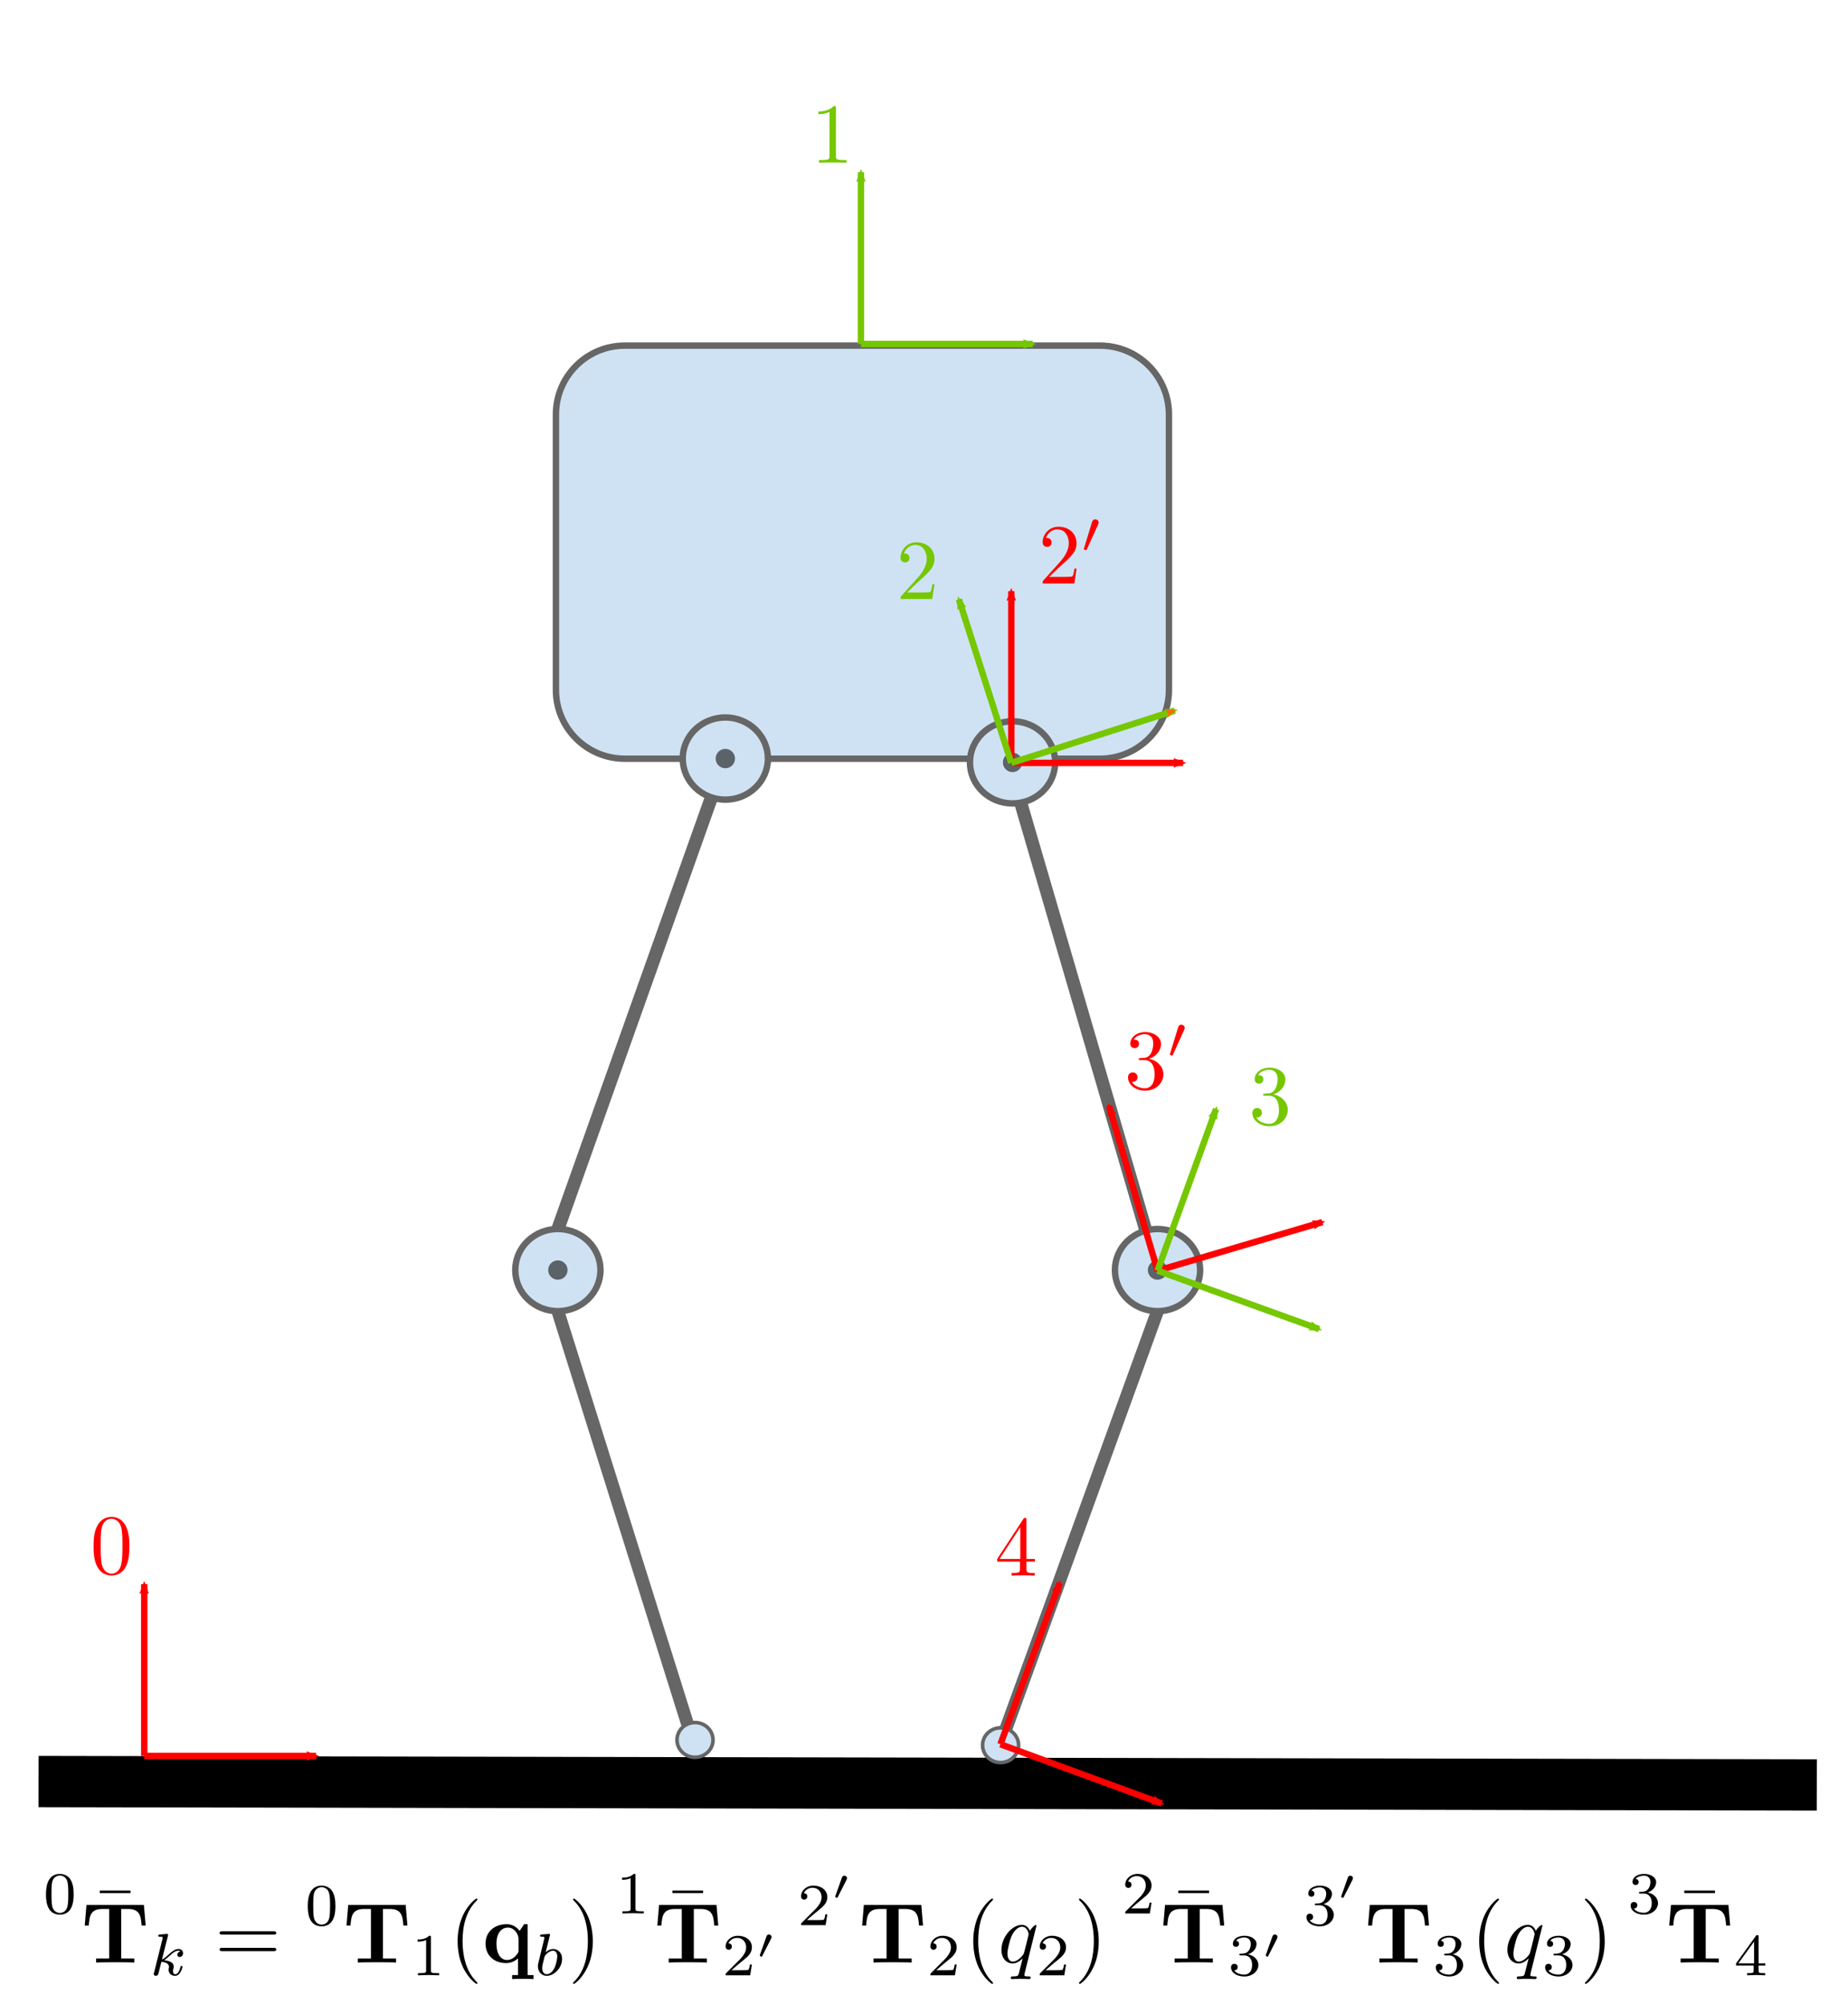 <?xml version="1.0" encoding="UTF-8" standalone="no"?>
<svg
   xmlns:ns1="http://www.iki.fi/pav/software/textext/"
   xmlns:dc="http://purl.org/dc/elements/1.1/"
   xmlns:cc="http://creativecommons.org/ns#"
   xmlns:rdf="http://www.w3.org/1999/02/22-rdf-syntax-ns#"
   xmlns:svg="http://www.w3.org/2000/svg"
   xmlns="http://www.w3.org/2000/svg"
   xmlns:sodipodi="http://sodipodi.sourceforge.net/DTD/sodipodi-0.dtd"
   xmlns:inkscape="http://www.inkscape.org/namespaces/inkscape"
   width="288.2"
   height="312.509"
   version="1.1"
   viewBox="0 0 288.2 312.509"
   xml:space="preserve"
   id="svg234"
   sodipodi:docname="kinematic_tree_FK.svg"
   inkscape:version="1.0.2 (1.0.2+r75+1)"><sodipodi:namedview
     pagecolor="#ffffff"
     bordercolor="#666666"
     borderopacity="1"
     objecttolerance="10"
     gridtolerance="10"
     guidetolerance="10"
     inkscape:pageopacity="0"
     inkscape:pageshadow="2"
     inkscape:window-width="1920"
     inkscape:window-height="1025"
     id="namedview236"
     showgrid="false"
     inkscape:zoom="2.372881"
     inkscape:cx="37.332486"
     inkscape:cy="190.63408"
     inkscape:window-x="0"
     inkscape:window-y="27"
     inkscape:window-maximized="1"
     inkscape:current-layer="g189"
     inkscape:document-rotation="0" /><defs
     id="defs46"><marker
       style="overflow:visible;"
       id="marker3170"
       refX="0.0"
       refY="0.0"
       orient="auto"
       inkscape:stockid="Arrow2Mend"
       inkscape:isstock="true"><path
         transform="scale(0.6) rotate(180) translate(0,0)"
         d="M 8.719,4.034 L -2.207,0.016 L 8.719,-4.002 C 6.973,-1.63 6.983,1.616 8.719,4.034 z "
         style="fill-rule:evenodd;stroke-width:0.625;stroke-linejoin:round;stroke:#75c700;stroke-opacity:1;fill:#75c700;fill-opacity:1"
         id="path3168" /></marker><marker
       style="overflow:visible;"
       id="marker3034"
       refX="0.0"
       refY="0.0"
       orient="auto"
       inkscape:stockid="Arrow2Mend"
       inkscape:isstock="true"><path
         transform="scale(0.6) rotate(180) translate(0,0)"
         d="M 8.719,4.034 L -2.207,0.016 L 8.719,-4.002 C 6.973,-1.63 6.983,1.616 8.719,4.034 z "
         style="fill-rule:evenodd;stroke-width:0.625;stroke-linejoin:round;stroke:#75c700;stroke-opacity:1;fill:#75c700;fill-opacity:1"
         id="path3032" /></marker><marker
       style="overflow:visible;"
       id="marker2904"
       refX="0.0"
       refY="0.0"
       orient="auto"
       inkscape:stockid="Arrow2Mend"
       inkscape:isstock="true"
       inkscape:collect="always"><path
         transform="scale(0.6) rotate(180) translate(0,0)"
         d="M 8.719,4.034 L -2.207,0.016 L 8.719,-4.002 C 6.973,-1.63 6.983,1.616 8.719,4.034 z "
         style="fill-rule:evenodd;stroke-width:0.625;stroke-linejoin:round;stroke:#75c700;stroke-opacity:1;fill:#ff6700;fill-opacity:1"
         id="path2902" /></marker><marker
       style="overflow:visible;"
       id="marker2780"
       refX="0.0"
       refY="0.0"
       orient="auto"
       inkscape:stockid="Arrow2Mend"
       inkscape:isstock="true"
       inkscape:collect="always"><path
         transform="scale(0.6) rotate(180) translate(0,0)"
         d="M 8.719,4.034 L -2.207,0.016 L 8.719,-4.002 C 6.973,-1.63 6.983,1.616 8.719,4.034 z "
         style="fill-rule:evenodd;stroke-width:0.625;stroke-linejoin:round;stroke:#75c700;stroke-opacity:1;fill:#75c700;fill-opacity:1"
         id="path2778" /></marker><marker
       style="overflow:visible;"
       id="marker2644"
       refX="0.0"
       refY="0.0"
       orient="auto"
       inkscape:stockid="Arrow2Mend"
       inkscape:isstock="true"
       inkscape:collect="always"><path
         transform="scale(0.6) rotate(180) translate(0,0)"
         d="M 8.719,4.034 L -2.207,0.016 L 8.719,-4.002 C 6.973,-1.63 6.983,1.616 8.719,4.034 z "
         style="fill-rule:evenodd;stroke-width:0.625;stroke-linejoin:round;stroke:#75c700;stroke-opacity:1;fill:#75c700;fill-opacity:1"
         id="path2642" /></marker><marker
       style="overflow:visible;"
       id="Arrow2Mend"
       refX="0.0"
       refY="0.0"
       orient="auto"
       inkscape:stockid="Arrow2Mend"
       inkscape:isstock="true"
       inkscape:collect="always"><path
         transform="scale(0.6) rotate(180) translate(0,0)"
         d="M 8.719,4.034 L -2.207,0.016 L 8.719,-4.002 C 6.973,-1.63 6.983,1.616 8.719,4.034 z "
         style="fill-rule:evenodd;stroke-width:0.625;stroke-linejoin:round;stroke:#75c700;stroke-opacity:1;fill:#75c700;fill-opacity:1"
         id="path2293" /></marker><marker
       id="marker1551"
       overflow="visible"
       orient="auto"><path
         transform="scale(-0.6)"
         d="M 8.719,4.034 -2.207,0.016 8.719,-4.002 c -1.746,2.372 -1.735,5.617 0,8.035 z"
         fill="#ff0000"
         fill-rule="evenodd"
         stroke="#ff0000"
         stroke-linejoin="round"
         stroke-width="0.625"
         id="path4" /></marker><marker
       id="marker1541"
       overflow="visible"
       orient="auto"><path
         transform="scale(-0.6)"
         d="M 8.719,4.034 -2.207,0.016 8.719,-4.002 c -1.746,2.372 -1.735,5.617 0,8.035 z"
         fill="#ff0000"
         fill-rule="evenodd"
         stroke="#ff0000"
         stroke-linejoin="round"
         stroke-width="0.625"
         id="path7" /></marker><marker
       id="marker1541-8"
       overflow="visible"
       orient="auto"><path
         transform="scale(-0.6)"
         d="M 8.719,4.034 -2.207,0.016 8.719,-4.002 c -1.746,2.372 -1.735,5.617 0,8.035 z"
         fill="#ff0000"
         fill-rule="evenodd"
         stroke="#ff0000"
         stroke-linejoin="round"
         stroke-width="0.625"
         id="path10" /></marker><marker
       id="marker1551-9"
       overflow="visible"
       orient="auto"><path
         transform="scale(-0.6)"
         d="M 8.719,4.034 -2.207,0.016 8.719,-4.002 c -1.746,2.372 -1.735,5.617 0,8.035 z"
         fill="#ff0000"
         fill-rule="evenodd"
         stroke="#ff0000"
         stroke-linejoin="round"
         stroke-width="0.625"
         id="path13" /></marker><marker
       id="marker1541-8-0"
       overflow="visible"
       orient="auto"><path
         transform="scale(-0.6)"
         d="M 8.719,4.034 -2.207,0.016 8.719,-4.002 c -1.746,2.372 -1.735,5.617 0,8.035 z"
         fill="#ff0000"
         fill-rule="evenodd"
         stroke="#ff0000"
         stroke-linejoin="round"
         stroke-width="0.625"
         id="path16" /></marker><marker
       id="marker1551-9-8"
       overflow="visible"
       orient="auto"><path
         transform="scale(-0.6)"
         d="M 8.719,4.034 -2.207,0.016 8.719,-4.002 c -1.746,2.372 -1.735,5.617 0,8.035 z"
         fill="#ff0000"
         fill-rule="evenodd"
         stroke="#ff0000"
         stroke-linejoin="round"
         stroke-width="0.625"
         id="path19" /></marker><marker
       id="marker1541-8-0-28"
       overflow="visible"
       orient="auto"><path
         transform="scale(-0.6)"
         d="M 8.719,4.034 -2.207,0.016 8.719,-4.002 c -1.746,2.372 -1.735,5.617 0,8.035 z"
         fill="#ff6700"
         fill-rule="evenodd"
         stroke="#ff6700"
         stroke-linejoin="round"
         stroke-width="0.625"
         id="path22" /></marker><marker
       id="marker1551-9-8-6"
       overflow="visible"
       orient="auto"><path
         transform="scale(-0.6)"
         d="M 8.719,4.034 -2.207,0.016 8.719,-4.002 c -1.746,2.372 -1.735,5.617 0,8.035 z"
         fill="#ff6700"
         fill-rule="evenodd"
         stroke="#ff6700"
         stroke-linejoin="round"
         stroke-width="0.625"
         id="path25" /></marker><marker
       id="marker1541-8-0-9"
       overflow="visible"
       orient="auto"><path
         transform="scale(-0.6)"
         d="M 8.719,4.034 -2.207,0.016 8.719,-4.002 c -1.746,2.372 -1.735,5.617 0,8.035 z"
         fill="#ff0000"
         fill-rule="evenodd"
         stroke="#ff0000"
         stroke-linejoin="round"
         stroke-width="0.625"
         id="path28" /></marker><marker
       id="marker1551-9-8-5"
       overflow="visible"
       orient="auto"><path
         transform="scale(-0.6)"
         d="M 8.719,4.034 -2.207,0.016 8.719,-4.002 c -1.746,2.372 -1.735,5.617 0,8.035 z"
         fill="#ff0000"
         fill-rule="evenodd"
         stroke="#ff0000"
         stroke-linejoin="round"
         stroke-width="0.625"
         id="path31" /></marker><marker
       id="marker1541-8-0-28-8"
       overflow="visible"
       orient="auto"><path
         transform="scale(-0.6)"
         d="M 8.719,4.034 -2.207,0.016 8.719,-4.002 c -1.746,2.372 -1.735,5.617 0,8.035 z"
         fill="#ff6700"
         fill-rule="evenodd"
         stroke="#ff6700"
         stroke-linejoin="round"
         stroke-width="0.625"
         id="path34" /></marker><marker
       id="marker1551-9-8-6-1"
       overflow="visible"
       orient="auto"><path
         transform="scale(-0.6)"
         d="M 8.719,4.034 -2.207,0.016 8.719,-4.002 c -1.746,2.372 -1.735,5.617 0,8.035 z"
         fill="#ff6700"
         fill-rule="evenodd"
         stroke="#ff6700"
         stroke-linejoin="round"
         stroke-width="0.625"
         id="path37" /></marker><marker
       id="marker1541-8-0-9-8"
       overflow="visible"
       orient="auto"><path
         transform="scale(-0.6)"
         d="M 8.719,4.034 -2.207,0.016 8.719,-4.002 c -1.746,2.372 -1.735,5.617 0,8.035 z"
         fill="#ff0000"
         fill-rule="evenodd"
         stroke="#ff0000"
         stroke-linejoin="round"
         stroke-width="0.625"
         id="path40" /></marker><marker
       id="marker1551-9-8-5-3"
       overflow="visible"
       orient="auto"><path
         transform="scale(-0.6)"
         d="M 8.719,4.034 -2.207,0.016 8.719,-4.002 c -1.746,2.372 -1.735,5.617 0,8.035 z"
         fill="#ff0000"
         fill-rule="evenodd"
         stroke="#ff0000"
         stroke-linejoin="round"
         stroke-width="0.625"
         id="path43" /></marker></defs><g
     transform="matrix(1.333,0,0,1.333,-13.745,-18.254)"
     id="g232"><path
       d="M 75.578,167.09 92.75,221.773"
       fill="#cfe2f3"
       fill-rule="evenodd"
       id="path48" /><path
       d="M 75.578,167.09 92.75,221.773"
       fill="#cfe2f3"
       fill-rule="evenodd"
       stroke="#666666"
       stroke-linejoin="round"
       stroke-width="1.5"
       id="path50" /><path
       d="m 70.594,162.28 c 0,-2.652 2.23,-4.805 4.984,-4.805 1.32,0 2.59,0.504 3.524,1.407 0.933,0.902 1.46,2.125 1.46,3.398 0,2.656 -2.234,4.809 -4.984,4.809 -2.754,0 -4.984,-2.153 -4.984,-4.809 z"
       fill="#cfe2f3"
       fill-rule="evenodd"
       stroke="#666666"
       stroke-linejoin="round"
       stroke-width="0.75"
       id="path52" /><path
       d="M 95.75,103.29 75.578,157.481"
       fill="#cfe2f3"
       fill-rule="evenodd"
       id="path54" /><path
       d="M 95.742,100.82 75.586,157.473"
       fill="#cfe2f3"
       fill-rule="evenodd"
       stroke="#666666"
       stroke-linejoin="round"
       stroke-width="1.533"
       id="path56" /><path
       d="m 145.73,167.09 -19.984,55.062"
       fill="#cfe2f3"
       fill-rule="evenodd"
       id="path58" /><path
       d="m 145.73,167.09 -19.984,55.062"
       fill="#cfe2f3"
       fill-rule="evenodd"
       stroke="#666666"
       stroke-linejoin="round"
       stroke-width="1.5"
       id="path60" /><path
       d="m 127.64,102.89 18.093,54.593"
       fill="#cfe2f3"
       fill-rule="evenodd"
       id="path62" /><path
       d="m 127.75,100.85 17.989,61.495"
       fill="#cfe2f3"
       fill-rule="evenodd"
       stroke="#666666"
       stroke-linejoin="round"
       stroke-width="1.523"
       id="path64" /><path
       d="m 75.352,62.184 c 0,-4.45 3.605,-8.055 8.054,-8.055 h 55.606 c 2.136,0 4.187,0.848 5.699,2.359 1.508,1.508 2.359,3.559 2.359,5.696 v 32.218 c 0,4.45 -3.609,8.055 -8.058,8.055 H 83.406 c -4.449,0 -8.054,-3.605 -8.054,-8.055 z"
       fill="#cfe2f3"
       fill-rule="evenodd"
       stroke="#666666"
       stroke-linejoin="round"
       stroke-width="0.75"
       id="path66" /><g
       fill="#cfe2f3"
       fill-rule="evenodd"
       id="g76"><path
         d="m 111.04,53.938 19.84,0.187"
         id="path68" /><path
         d="m 111.3,54.125 0.191,-19.84"
         id="path70" /><path
         d="M 111.21,54.129 153.683,38.586"
         id="path72" /><path
         d="m 14.824,222.12 208.04,0.399"
         id="path74" /></g><path
       d="m 14.824,222.12 208.04,0.399"
       fill="#cfe2f3"
       fill-rule="evenodd"
       stroke="#000000"
       stroke-linejoin="round"
       stroke-width="6"
       id="path78" /><path
       d="m 74.445,162.28 c 0,-0.625 0.508,-1.133 1.133,-1.133 0.301,0 0.59,0.118 0.801,0.332 0.215,0.211 0.332,0.5 0.332,0.801 0,0.625 -0.508,1.133 -1.133,1.133 -0.625,0 -1.133,-0.508 -1.133,-1.133 z"
       fill="#5b6369"
       fill-rule="evenodd"
       id="path88" /><g
       transform="translate(-16.961,-59.398)"
       id="g92"><path
         d="m 140.75,162.28 c 0,-2.652 2.23,-4.805 4.984,-4.805 1.321,0 2.59,0.504 3.524,1.407 0.937,0.902 1.461,2.125 1.461,3.398 0,2.656 -2.231,4.809 -4.985,4.809 -2.754,0 -4.984,-2.153 -4.984,-4.809 z"
         fill="#cfe2f3"
         fill-rule="evenodd"
         stroke="#666666"
         stroke-linejoin="round"
         stroke-width="0.75"
         id="path90" /></g><path
       d="m 127.64,102.89 c 0,-0.625 0.507,-1.133 1.132,-1.133 0.301,0 0.59,0.118 0.801,0.332 0.215,0.211 0.332,0.5 0.332,0.801 0,0.625 -0.504,1.133 -1.133,1.133 -0.625,0 -1.132,-0.508 -1.132,-1.133 z"
       fill="#5b6369"
       fill-rule="evenodd"
       id="path94" /><g
       transform="translate(-50.565,-59.843)"
       id="g98"><path
         d="m 140.75,162.28 c 0,-2.652 2.23,-4.805 4.984,-4.805 1.321,0 2.59,0.504 3.524,1.407 0.937,0.902 1.461,2.125 1.461,3.398 0,2.656 -2.231,4.809 -4.985,4.809 -2.754,0 -4.984,-2.153 -4.984,-4.809 z"
         fill="#cfe2f3"
         fill-rule="evenodd"
         stroke="#666666"
         stroke-linejoin="round"
         stroke-width="0.75"
         id="path96" /></g><path
       d="m 94.037,102.44 c 0,-0.625 0.507,-1.133 1.132,-1.133 0.301,0 0.59,0.118 0.801,0.332 0.215,0.211 0.332,0.5 0.332,0.801 0,0.625 -0.504,1.133 -1.133,1.133 -0.625,0 -1.132,-0.508 -1.132,-1.133 z"
       fill="#5b6369"
       fill-rule="evenodd"
       id="path100" /><g
       fill="none"
       stroke="#ff0000"
       stroke-width="0.75px"
       id="g106"><path
         d="M 27.187,219.13 V 199.031"
         marker-end="url(#marker1541)"
         id="path102" /><path
         d="M 27.187,219.13 H 47.286"
         marker-end="url(#marker1551)"
         id="path104" /></g><g
       transform="translate(83.852,-165.19)"
       fill="none"
       stroke="#ff0000"
       stroke-width="0.75px"
       id="g112"
       style="fill:#74c700;fill-opacity:0.431;stroke:#75c700;stroke-opacity:1"><path
         d="M 27.187,219.13 V 199.031"
         marker-end="url(#marker1541-8)"
         id="path108"
         style="fill:#75c700;fill-opacity:1;stroke:#75c700;stroke-opacity:1;stroke-width:0.75;stroke-miterlimit:4;stroke-dasharray:none;marker-end:url(#Arrow2Mend)" /><path
         d="M 27.187,219.13 H 47.286"
         marker-end="url(#marker1551-9)"
         id="path110"
         style="fill:#75c700;fill-opacity:1;stroke:#75c700;stroke-opacity:1;marker-end:url(#marker2644)" /></g><g
       transform="translate(101.44,-116.18)"
       fill="none"
       stroke="#ff0000"
       stroke-width="0.75px"
       id="g118"><path
         d="M 27.187,219.13 V 199.031"
         marker-end="url(#marker1541-8-0)"
         id="path114" /><path
         d="M 27.187,219.13 H 47.286"
         marker-end="url(#marker1551-9-8)"
         id="path116" /></g><g
       fill="#ff0000"
       id="g156"
       transform="translate(1.5)"><g
         transform="translate(104.56,26.092)"
         stroke="#ff0000"
         ns1:alignment="middle center"
         ns1:inkscapeversion="1.0.2"
         ns1:jacobian_sqrt="1.0"
         ns1:pdfconverter="inkscape"
         ns1:preamble="/home/mfourmy/.config/inkscape/extensions/textext/default_packages.tex"
         ns1:scale="1.0"
         ns1:stroke-to-path="0"
         ns1:texconverter="pdflatex"
         ns1:text="$1$"
         ns1:version="1.6.1"
         id="g130"
         style="fill:#75c700;fill-opacity:1"><defs
           id="defs120" /><g
           transform="translate(-149.6,-128.12)"
           fill="#ff0000"
           stroke="#ff0000"
           id="g128"
           style="fill:#75c700;fill-opacity:1"><g
             fill="#ff0000"
             stroke="#ff0000"
             id="g126"
             style="fill:#75c700;fill-opacity:1"><g
               transform="translate(148.71,134.76)"
               fill="#ff0000"
               stroke="#ff0000"
               id="g124"
               style="fill:#75c700;fill-opacity:1"><path
                 d="m 2.938,-6.375 c 0,-0.25 0,-0.266 -0.234,-0.266 C 2.078,-6 1.203,-6 0.891,-6 v 0.312 c 0.203,0 0.781,0 1.297,-0.266 v 5.172 c 0,0.359 -0.031,0.469 -0.922,0.469 H 0.953 V 3e-5 c 0.344,-0.031 1.203,-0.031 1.609,-0.031 0.391,0 1.266,0 1.609,0.031 v -0.312 h -0.312 c -0.906,0 -0.922,-0.109 -0.922,-0.469 z"
                 fill="#ff0000"
                 stroke-width="0"
                 id="path122"
                 style="fill:#75c700;fill-opacity:1" /></g></g></g></g><g
         transform="translate(19.76,191.16)"
         stroke-width="0"
         ns1:alignment="middle center"
         ns1:inkscapeversion="1.0.2"
         ns1:jacobian_sqrt="1.0"
         ns1:pdfconverter="inkscape"
         ns1:preamble="/home/mfourmy/.config/inkscape/extensions/textext/default_packages.tex"
         ns1:scale="1.0"
         ns1:stroke-to-path="0"
         ns1:texconverter="pdflatex"
         ns1:text="$0$"
         ns1:version="1.6.1"
         id="g140"><defs
   fill="#ff0000"
   id="defs132">
  </defs>
  <g
   id="id-21dd1926-c7d1-461d-a0bc-591a55d531bc"
   transform="translate(-149.1,-128.12)"
   fill="#ff0000">
    <g
   fill="#ff0000"
   stroke-width="0"
   id="g137">
      <g
   transform="translate(148.71,134.76)"
   fill="#ff0000"
   stroke-width="0"
   id="g135"><path
   id="id-beb767f3-8116-412d-b583-6148e96fc99f"
   d="m 4.578,-3.188 c 0,-0.797 -0.047,-1.594 -0.391,-2.328 -0.453,-0.969 -1.281,-1.125 -1.688,-1.125 -0.609,0 -1.328,0.266 -1.75,1.188 -0.312,0.688 -0.359,1.469 -0.359,2.266 0,0.75 0.031,1.641 0.453,2.406 0.422,0.797 1.156,1 1.641,1 0.531,0 1.297,-0.203 1.734,-1.156 0.312,-0.688 0.359,-1.469 0.359,-2.25 z M 2.484,0 C 2.094,0 1.5,-0.25 1.328,-1.203 1.219,-1.797 1.219,-2.719 1.219,-3.312 c 0,-0.641 0,-1.297 0.078,-1.828 0.188,-1.188 0.938,-1.281 1.188,-1.281 0.328,0 0.984,0.188 1.172,1.172 0.109,0.562 0.109,1.312 0.109,1.938 0,0.75 0,1.422 -0.109,2.062 -0.156,0.953 -0.719,1.25 -1.172,1.25 z"
   fill="#ff0000"
   stroke-width="0" />
      </g></g>
  </g>
</g><g
         transform="translate(130.79,74.457)"
         ns1:alignment="middle center"
         ns1:inkscapeversion="1.0.2"
         ns1:jacobian_sqrt="1.0"
         ns1:pdfconverter="inkscape"
         ns1:preamble="/home/mfourmy/.config/inkscape/extensions/textext/default_packages.tex"
         ns1:scale="1.0"
         ns1:stroke-to-path="0"
         ns1:texconverter="pdflatex"
         ns1:text="$2'$"
         ns1:version="1.6.1"
         id="g154"><defs
   id="defs142">
  </defs>
  <g
   transform="translate(-149.21,-127.26)"
   fill="#ff0000"
   id="g152">
    <g
   id="id-49ba517f-4dc6-4ac1-b18f-0fe80023ad7b">
      <g
   transform="translate(148.71,134.76)"
   fill="#ff0000"
   id="g146"><path
   d="m 1.266,-0.766 1.062,-1.031 c 1.547,-1.375 2.141,-1.906 2.141,-2.906 0,-1.141 -0.891,-1.938 -2.109,-1.938 -1.125,0 -1.859,0.922 -1.859,1.812 0,0.547 0.5,0.547 0.531,0.547 0.172,0 0.516,-0.109 0.516,-0.531 0,-0.25 -0.188,-0.516 -0.531,-0.516 -0.078,0 -0.094,0 -0.125,0.016 0.219,-0.656 0.766,-1.016 1.344,-1.016 0.906,0 1.328,0.812 1.328,1.625 0,0.797 -0.484,1.578 -1.047,2.203 l -1.906,2.125 c -0.109,0.109 -0.109,0.141 -0.109,0.375 h 3.703 l 0.266,-1.734 H 4.234 c -0.062,0.297 -0.125,0.734 -0.234,0.891 C 3.937,-0.766 3.281,-0.766 3.062,-0.766 Z"
   fill="#ff0000"
   id="path144" />
      </g></g>
      <g
   transform="translate(153.69,131.15)"
   fill="#ff0000"
   id="g150"><path
   id="id-7273d227-edce-44bd-9133-eb1f027926ea"
   d="m 2.016,-3.297 c 0.062,-0.109 0.062,-0.172 0.062,-0.219 0,-0.219 -0.188,-0.375 -0.406,-0.375 -0.266,0 -0.344,0.219 -0.375,0.328 l -0.922,3.016 c -0.016,0.016 -0.047,0.094 -0.047,0.109 0,0.078 0.219,0.156 0.281,0.156 0.047,0 0.047,-0.016 0.094,-0.125 z"
   fill="#ff0000" />
      </g>
  </g>
</g></g><g
       transform="translate(115.67,77.136)"
       fill="#ff6700"
       ns1:alignment="middle center"
       ns1:inkscapeversion="1.0.2"
       ns1:jacobian_sqrt="1.0"
       ns1:pdfconverter="inkscape"
       ns1:preamble="/home/mfourmy/.config/inkscape/extensions/textext/default_packages.tex"
       ns1:scale="1.0"
       ns1:stroke-to-path="0"
       ns1:texconverter="pdflatex"
       ns1:text="$2$"
       ns1:version="1.6.1"
       id="g167"
       style="fill:#75c700;fill-opacity:1"><defs
   id="defs158">
  </defs>
  <g
   id="id-1e1665b5-71b9-4463-9b75-d50ceee1672c"
   transform="translate(-149.21,-128.12)"
   fill="#ff6700"
   style="fill:#75c700;fill-opacity:1">
    <g
   fill="#ff6700"
   id="g164"
   style="fill:#75c700;fill-opacity:1">
      <g
   transform="translate(148.71,134.76)"
   fill="#ff6700"
   id="g162"
   style="fill:#75c700;fill-opacity:1"><path
   d="m 1.266,-0.766 1.062,-1.031 c 1.547,-1.375 2.141,-1.906 2.141,-2.906 0,-1.141 -0.891,-1.938 -2.109,-1.938 -1.125,0 -1.859,0.922 -1.859,1.812 0,0.547 0.5,0.547 0.531,0.547 0.172,0 0.516,-0.109 0.516,-0.531 0,-0.25 -0.188,-0.516 -0.531,-0.516 -0.078,0 -0.094,0 -0.125,0.016 0.219,-0.656 0.766,-1.016 1.344,-1.016 0.906,0 1.328,0.812 1.328,1.625 0,0.797 -0.484,1.578 -1.047,2.203 l -1.906,2.125 c -0.109,0.109 -0.109,0.141 -0.109,0.375 h 3.703 l 0.266,-1.734 H 4.234 c -0.062,0.297 -0.125,0.734 -0.234,0.891 C 3.937,-0.766 3.281,-0.766 3.062,-0.766 Z"
   fill="#ff6700"
   id="path160"
   style="fill:#75c700;fill-opacity:1" />
      </g></g>
  </g>
</g><g
       transform="rotate(-17.747,-294.17,-163.82)"
       fill="#ff6700"
       fill-rule="evenodd"
       stroke="#ff6700"
       stroke-width="0.75px"
       id="g173"
       style="fill:#75c700;fill-opacity:1;stroke:#75c700;stroke-opacity:1;stroke-width:0.75;stroke-miterlimit:4;stroke-dasharray:none"><path
         d="M 27.187,219.13 V 199.031"
         marker-end="url(#marker1541-8-0-28)"
         id="path169"
         style="fill:#75c700;fill-opacity:1;stroke:#75c700;stroke-opacity:1;stroke-width:0.75;stroke-miterlimit:4;stroke-dasharray:none;marker-end:url(#marker2780)" /><path
         d="M 27.187,219.13 H 47.286"
         marker-end="url(#marker1551-9-8-6)"
         id="path171"
         style="fill:#75c700;fill-opacity:1;stroke:#75c700;stroke-opacity:1;stroke-width:0.75;stroke-miterlimit:4;stroke-dasharray:none;marker-end:url(#marker2904)" /></g><path
       d="m 140.75,162.28 c 0,-2.652 2.23,-4.805 4.984,-4.805 1.321,0 2.59,0.504 3.524,1.407 0.937,0.902 1.461,2.125 1.461,3.398 0,2.656 -2.231,4.809 -4.985,4.809 -2.754,0 -4.984,-2.153 -4.984,-4.809 z"
       fill="#cfe2f3"
       fill-rule="evenodd"
       stroke="#666666"
       stroke-linejoin="round"
       stroke-width="0.75"
       id="path175" /><path
       d="m 144.6,162.28 c 0,-0.625 0.507,-1.133 1.132,-1.133 0.301,0 0.59,0.118 0.801,0.332 0.215,0.211 0.332,0.5 0.332,0.801 0,0.625 -0.504,1.133 -1.133,1.133 -0.625,0 -1.132,-0.508 -1.132,-1.133 z"
       fill="#5b6369"
       fill-rule="evenodd"
       id="path177" /><g
       transform="rotate(-16.414,-110.38,-220.24)"
       fill="none"
       stroke="#ff0000"
       stroke-width="0.75px"
       id="g183"><path
         d="M 27.187,219.13 V 199.031"
         marker-end="url(#marker1541-8-0-9)"
         id="path179" /><path
         d="M 27.187,219.13 H 47.286"
         marker-end="url(#marker1551-9-8-5)"
         id="path181" /></g><g
       id="g213"><g
         transform="rotate(19.895,248.34,528.72)"
         fill="#ff6700"
         fill-rule="evenodd"
         stroke="#ff6700"
         stroke-width="0.75px"
         id="g189"><path
           d="M 27.187,219.13 V 199.031"
           marker-end="url(#marker1541-8-0-28-8)"
           id="path185"
           style="fill:#75c700;fill-opacity:1;stroke:#75c700;stroke-opacity:1;stroke-width:0.75;stroke-miterlimit:4;stroke-dasharray:none;marker-end:url(#marker3034)" /><path
           d="M 27.187,219.13 H 47.286"
           marker-end="url(#marker1551-9-8-6-1)"
           id="path187"
           style="stroke:#75c700;stroke-opacity:1;stroke-width:0.75;stroke-miterlimit:4;stroke-dasharray:none;marker-end:url(#marker3170);fill:#75c700;fill-opacity:1" /></g><g
         transform="translate(142.28,133.58)"
         stroke-width="0"
         ns1:alignment="middle center"
         ns1:inkscapeversion="1.0.2"
         ns1:jacobian_sqrt="1.0"
         ns1:pdfconverter="inkscape"
         ns1:preamble="/home/mfourmy/.config/inkscape/extensions/textext/default_packages.tex"
         ns1:scale="1.0"
         ns1:stroke-to-path="0"
         ns1:texconverter="pdflatex"
         ns1:text="$3'$"
         ns1:version="1.6.1"
         id="g202"><defs
   fill="#ff0000"
   id="defs191">
  </defs>
  <g
   transform="translate(-149.13,-127.26)"
   fill="#ff0000"
   id="g200">
      <g
   transform="translate(148.71,134.76)"
   fill="#ff0000"
   stroke-width="0"
   id="g194"><path
   id="id-468a6c7d-92e1-44d7-bdc8-5fd962f63d9f"
   d="m 2.891,-3.516 c 0.812,-0.266 1.391,-0.953 1.391,-1.75 0,-0.812 -0.875,-1.375 -1.828,-1.375 -1,0 -1.766,0.594 -1.766,1.359 0,0.328 0.219,0.516 0.516,0.516 0.297,0 0.5,-0.219 0.5,-0.516 0,-0.484 -0.469,-0.484 -0.609,-0.484 0.297,-0.5 0.953,-0.625 1.312,-0.625 0.422,0 0.969,0.219 0.969,1.109 0,0.125 -0.031,0.703 -0.281,1.141 -0.297,0.484 -0.641,0.516 -0.891,0.516 -0.078,0.016 -0.312,0.031 -0.391,0.031 -0.078,0.016 -0.141,0.031 -0.141,0.125 0,0.109 0.062,0.109 0.234,0.109 h 0.438 c 0.812,0 1.188,0.672 1.188,1.656 0,1.359 -0.688,1.641 -1.125,1.641 -0.438,0 -1.188,-0.172 -1.531,-0.75 0.344,0.047 0.656,-0.172 0.656,-0.547 0,-0.359 -0.266,-0.562 -0.547,-0.562 -0.25,0 -0.562,0.141 -0.562,0.578 0,0.906 0.922,1.562 2.016,1.562 1.219,0 2.125,-0.906 2.125,-1.922 0,-0.812 -0.641,-1.594 -1.672,-1.812 z"
   fill="#ff0000"
   stroke-width="0" />
      </g>
      <g
   transform="translate(153.69,131.15)"
   fill="#ff0000"
   stroke-width="0"
   id="g198"><path
   d="m 2.016,-3.297 c 0.062,-0.109 0.062,-0.172 0.062,-0.219 0,-0.219 -0.188,-0.375 -0.406,-0.375 -0.266,0 -0.344,0.219 -0.375,0.328 l -0.922,3.016 c -0.016,0.016 -0.047,0.094 -0.047,0.109 0,0.078 0.219,0.156 0.281,0.156 0.047,0 0.047,-0.016 0.094,-0.125 z"
   fill="#ff0000"
   stroke-width="0"
   id="path196" />
      </g>
  </g>
</g><g
         transform="translate(156.83,138.6)"
         fill="#ff6700"
         stroke-width="0"
         ns1:alignment="middle center"
         ns1:inkscapeversion="1.0.2"
         ns1:jacobian_sqrt="1.0"
         ns1:pdfconverter="inkscape"
         ns1:preamble="/home/mfourmy/.config/inkscape/extensions/textext/default_packages.tex"
         ns1:scale="1.0"
         ns1:stroke-to-path="0"
         ns1:texconverter="pdflatex"
         ns1:text="$3$"
         ns1:version="1.6.1"
         id="g211"
         style="stroke:none;stroke-opacity:1;fill:#75c700;fill-opacity:1"><defs
   id="id-f80a19a0-bd53-4edc-8465-e064fb76ae8d">
  </defs>
  <g
   id="id-4402722e-4b83-46e0-85e6-35f2b1ab13cc"
   transform="translate(-149.13,-128.12)"
   style="stroke:none;stroke-opacity:1;fill:#75c700;fill-opacity:1">
    <g
   id="id-8a874ad9-f889-498f-abd6-156c3a77548e"
   fill="#ff6700"
   stroke-width="0"
   style="stroke:none;stroke-opacity:1;fill:#75c700;fill-opacity:1">
      <g
   transform="translate(148.71,134.76)"
   fill="#ff6700"
   stroke-width="0"
   id="g207"
   style="stroke:none;stroke-opacity:1;fill:#75c700;fill-opacity:1"><path
   d="m 2.891,-3.516 c 0.812,-0.266 1.391,-0.953 1.391,-1.75 0,-0.812 -0.875,-1.375 -1.828,-1.375 -1,0 -1.766,0.594 -1.766,1.359 0,0.328 0.219,0.516 0.516,0.516 0.297,0 0.5,-0.219 0.5,-0.516 0,-0.484 -0.469,-0.484 -0.609,-0.484 0.297,-0.5 0.953,-0.625 1.312,-0.625 0.422,0 0.969,0.219 0.969,1.109 0,0.125 -0.031,0.703 -0.281,1.141 -0.297,0.484 -0.641,0.516 -0.891,0.516 -0.078,0.016 -0.312,0.031 -0.391,0.031 -0.078,0.016 -0.141,0.031 -0.141,0.125 0,0.109 0.062,0.109 0.234,0.109 h 0.438 c 0.812,0 1.188,0.672 1.188,1.656 0,1.359 -0.688,1.641 -1.125,1.641 -0.438,0 -1.188,-0.172 -1.531,-0.75 0.344,0.047 0.656,-0.172 0.656,-0.547 0,-0.359 -0.266,-0.562 -0.547,-0.562 -0.25,0 -0.562,0.141 -0.562,0.578 0,0.906 0.922,1.562 2.016,1.562 1.219,0 2.125,-0.906 2.125,-1.922 0,-0.812 -0.641,-1.594 -1.672,-1.812 z"
   fill="#ff6700"
   stroke-width="0"
   id="path205"
   style="stroke:none;stroke-opacity:1;fill:#75c700;fill-opacity:1" />
      </g></g>
  </g>
</g></g><g
       transform="translate(126.975,191.29)"
       stroke-width="0"
       ns1:alignment="middle center"
       ns1:inkscapeversion="1.0.2"
       ns1:jacobian_sqrt="1.0"
       ns1:pdfconverter="inkscape"
       ns1:preamble="/home/mfourmy/.config/inkscape/extensions/textext/default_packages.tex"
       ns1:scale="1.0"
       ns1:stroke-to-path="0"
       ns1:texconverter="pdflatex"
       ns1:text="$4$"
       ns1:version="1.6.1"
       id="g230"><defs
   id="id-54d72ebf-df07-4668-b654-433647f7e74d"
   fill="#ff0000">
  </defs>
  <g
   transform="translate(-148.99,-128.02)"
   fill="#ff0000"
   id="g228">
    <g
   fill="#ff0000"
   stroke-width="0"
   id="g226">
      <g
   transform="translate(148.71,134.76)"
   fill="#ff0000"
   stroke-width="0"
   id="g224"><path
   d="m 2.938,-1.641 v 0.859 c 0,0.359 -0.031,0.469 -0.766,0.469 H 1.969 V 3e-5 c 0.406,-0.031 0.922,-0.031 1.344,-0.031 0.422,0 0.938,0 1.359,0.031 v -0.312 H 4.453 c -0.734,0 -0.75,-0.109 -0.75,-0.469 V -1.641 H 4.688 V -1.953 H 3.703 v -4.531 c 0,-0.203 0,-0.266 -0.172,-0.266 -0.078,0 -0.109,0 -0.188,0.125 l -3.062,4.672 v 0.312 z m 0.047,-0.312 h -2.422 l 2.422,-3.719 z"
   fill="#ff0000"
   stroke-width="0"
   id="path222" />
      </g></g>
  </g>
</g><path
       d="m 89.516,217.249 c 0,-1.121 0.943,-2.032 2.107,-2.032 0.558,0 1.095,0.213 1.49,0.595 0.395,0.381 0.617,0.899 0.617,1.437 0,1.123 -0.945,2.033 -2.107,2.033 -1.165,0 -2.107,-0.91 -2.107,-2.033 z"
       fill="#cfe2f3"
       fill-rule="evenodd"
       stroke="#666666"
       stroke-linejoin="round"
       stroke-width="0.423"
       id="path52-7" /><path
       d="m 125.266,217.867 c 0,-1.121 0.943,-2.032 2.107,-2.032 0.558,0 1.095,0.213 1.49,0.595 0.395,0.381 0.617,0.899 0.617,1.437 0,1.123 -0.945,2.033 -2.107,2.033 -1.165,0 -2.107,-0.91 -2.107,-2.033 z"
       fill="#cfe2f3"
       fill-rule="evenodd"
       stroke="#666666"
       stroke-linejoin="round"
       stroke-width="0.423"
       id="path52-7-8" /><g
       transform="rotate(20.165,81.127,500.114)"
       fill="none"
       stroke="#ff0000"
       stroke-width="0.75px"
       id="g219"><path
         d="M 27.187,219.13 V 199.031"
         marker-end="url(#marker1541-8-0-9-8)"
         id="path215" /><path
         d="M 27.187,219.13 H 47.286"
         marker-end="url(#marker1551-9-8-5-3)"
         id="path217" /></g></g><g
     transform="matrix(1.333,0,0,1.333,7.173,292.24)"
     ns1:version="1.6.1"
     ns1:texconverter="pdflatex"
     ns1:pdfconverter="inkscape"
     ns1:text="$    \\Tbar{0}{k} = \\T{0}{1}(\\bfq_b) \\Tbar{1}{2'}\n    \\T{2'}{2}(q_2) \\Tbar{2}{3'}\n    \\T{3'}{3}(q_3) \\Tbar{3}{4}$"
     ns1:preamble="/home/mfourmy/.config/inkscape/extensions/textext/default_packages.tex"
     ns1:scale="1.0"
     ns1:alignment="middle center"
     ns1:stroke-to-path="0"
     ns1:inkscapeversion="1.0.2"
     ns1:jacobian_sqrt="1.33333"
     id="g1489"><defs
   id="id-bcd12a4d-646a-44cd-8dc9-ecd91d980846">
    <g
   id="id-5ed144a1-6911-4562-9e9b-6fdf8bc0096c">
      <symbol
   overflow="visible"
   id="id-cc648537-7dd5-4b1b-a393-010d28484c3d">
        <path
   style="stroke:none"
   d=""
   id="id-9808b64c-e54a-4227-9a44-dcf2625c37d7" />
      </symbol>
      <symbol
   overflow="visible"
   id="id-72249b34-58e3-4825-a863-f13ce89cb488">
        <path
   style="stroke:none"
   d="M 3.594,-2.219 C 3.594,-2.984 3.5,-3.547 3.188,-4.031 2.969,-4.344 2.531,-4.625 1.984,-4.625 c -1.625,0 -1.625,1.906 -1.625,2.406 0,0.5 0,2.359 1.625,2.359 1.609,0 1.609,-1.859 1.609,-2.359 z M 1.984,-0.062 c -0.328,0 -0.75,-0.188 -0.891,-0.75 C 1,-1.219 1,-1.797 1,-2.312 1,-2.828 1,-3.359 1.094,-3.734 1.25,-4.281 1.688,-4.438 1.984,-4.438 c 0.375,0 0.734,0.234 0.859,0.641 0.109,0.375 0.125,0.875 0.125,1.484 0,0.516 0,1.031 -0.094,1.469 -0.141,0.641 -0.609,0.781 -0.891,0.781 z m 0,0"
   id="id-befce5f9-0e42-4a62-b93d-cfb176243495" />
      </symbol>
      <symbol
   overflow="visible"
   id="id-90e3671b-e40d-42cb-813a-02f1473c7195">
        <path
   style="stroke:none"
   d="m 2.328,-4.438 c 0,-0.188 0,-0.188 -0.203,-0.188 -0.453,0.438 -1.078,0.438 -1.359,0.438 v 0.25 c 0.156,0 0.625,0 1,-0.188 v 3.547 c 0,0.234 0,0.328 -0.688,0.328 H 0.812 V 0 c 0.125,0 0.984,-0.031 1.234,-0.031 0.219,0 1.094,0.031 1.25,0.031 V -0.25 H 3.031 c -0.703,0 -0.703,-0.094 -0.703,-0.328 z m 0,0"
   id="id-ff750454-96d6-4149-9f0d-8de40e0a7a94" />
      </symbol>
      <symbol
   overflow="visible"
   id="id-90ad3ba0-0349-425a-8f09-e96b8ee80a2d">
        <path
   style="stroke:none"
   d="M 3.516,-1.266 H 3.281 c -0.016,0.156 -0.094,0.562 -0.188,0.625 C 3.047,-0.594 2.516,-0.594 2.406,-0.594 H 1.125 c 0.734,-0.641 0.984,-0.844 1.391,-1.172 0.516,-0.406 1,-0.844 1,-1.5 0,-0.844 -0.734,-1.359 -1.625,-1.359 -0.859,0 -1.453,0.609 -1.453,1.25 0,0.344 0.297,0.391 0.375,0.391 0.156,0 0.359,-0.125 0.359,-0.375 0,-0.125 -0.047,-0.375 -0.406,-0.375 C 0.984,-4.219 1.453,-4.375 1.781,-4.375 c 0.703,0 1.062,0.547 1.062,1.109 0,0.609 -0.438,1.078 -0.656,1.328 L 0.516,-0.266 C 0.438,-0.203 0.438,-0.188 0.438,0 h 2.875 z m 0,0"
   id="id-4c532a8e-172c-477a-9461-b39c4ba372c4" />
      </symbol>
      <symbol
   overflow="visible"
   id="id-09d404fa-9b99-421f-a262-f1b5d29da54c">
        <path
   style="stroke:none"
   d="m 1.906,-2.328 c 0.547,0 0.938,0.375 0.938,1.125 0,0.859 -0.516,1.125 -0.906,1.125 -0.281,0 -0.906,-0.078 -1.188,-0.5 0.328,0 0.406,-0.234 0.406,-0.391 0,-0.219 -0.172,-0.375 -0.391,-0.375 -0.188,0 -0.391,0.125 -0.391,0.406 0,0.656 0.719,1.078 1.562,1.078 0.969,0 1.641,-0.656 1.641,-1.344 0,-0.547 -0.438,-1.094 -1.203,-1.25 0.719,-0.266 0.984,-0.781 0.984,-1.219 0,-0.547 -0.625,-0.953 -1.406,-0.953 -0.766,0 -1.359,0.375 -1.359,0.938 0,0.234 0.156,0.359 0.359,0.359 0.219,0 0.359,-0.156 0.359,-0.344 0,-0.203 -0.141,-0.359 -0.359,-0.375 0.25,-0.297 0.719,-0.375 0.984,-0.375 0.312,0 0.75,0.156 0.75,0.75 0,0.297 -0.094,0.625 -0.281,0.828 -0.219,0.266 -0.422,0.281 -0.766,0.312 -0.172,0.016 -0.188,0.016 -0.219,0.016 -0.016,0 -0.078,0.016 -0.078,0.094 0,0.094 0.062,0.094 0.188,0.094 z m 0,0"
   id="id-cfe713f5-f46d-404d-a63a-2b40ce15acec" />
      </symbol>
      <symbol
   overflow="visible"
   id="id-c8950203-db04-48f3-a64f-86d0f44386db">
        <path
   style="stroke:none"
   d="m 3.688,-1.141 v -0.25 H 2.906 V -4.5 c 0,-0.141 0,-0.203 -0.141,-0.203 -0.094,0 -0.125,0 -0.188,0.109 l -2.312,3.203 v 0.25 h 2.062 v 0.562 c 0,0.25 0,0.328 -0.578,0.328 H 1.562 V 0 C 1.922,-0.016 2.359,-0.031 2.609,-0.031 2.875,-0.031 3.312,-0.016 3.672,0 v -0.25 h -0.188 C 2.906,-0.25 2.906,-0.328 2.906,-0.578 v -0.562 z M 2.375,-3.938 v 2.547 H 0.531 Z m 0,0"
   id="id-9b59cf90-46a6-4fa2-9c6d-207e294d1c44" />
      </symbol>
      <symbol
   overflow="visible"
   id="id-52ba3206-8bfa-4e35-bbcf-1dc5e66bd756">
        <path
   style="stroke:none"
   d=""
   id="id-488fd791-317d-4f90-b9a4-0c0d402191f1" />
      </symbol>
      <symbol
   overflow="visible"
   id="id-0ed8f25d-891d-4689-9540-fe08499a64ef">
        <path
   style="stroke:none"
   d="M 4.281,-5.578 V -5.875 H 0.688 v 0.297 z m 0,0"
   id="id-77fd5bd6-98b8-4f29-9e10-85a63a465dda" />
      </symbol>
      <symbol
   overflow="visible"
   id="id-bddb1b0f-057b-4163-a47c-7f1008504aae">
        <path
   style="stroke:none"
   d="m 6.844,-3.266 c 0.156,0 0.344,0 0.344,-0.188 C 7.188,-3.656 7,-3.656 6.859,-3.656 h -5.969 c -0.141,0 -0.328,0 -0.328,0.203 0,0.188 0.188,0.188 0.328,0.188 z m 0.016,1.938 c 0.141,0 0.328,0 0.328,-0.203 0,-0.188 -0.188,-0.188 -0.344,-0.188 H 0.891 c -0.141,0 -0.328,0 -0.328,0.188 0,0.203 0.188,0.203 0.328,0.203 z m 0,0"
   id="id-84cf01d6-5e17-48c4-95fe-a6b5c089a2a9" />
      </symbol>
      <symbol
   overflow="visible"
   id="id-c891f585-76f3-469b-a48b-617966c32bb6">
        <path
   style="stroke:none"
   d="m 3.297,2.391 c 0,-0.031 0,-0.047 -0.172,-0.219 C 1.891,0.922 1.562,-0.969 1.562,-2.5 c 0,-1.734 0.375,-3.469 1.609,-4.703 0.125,-0.125 0.125,-0.141 0.125,-0.172 0,-0.078 -0.031,-0.109 -0.094,-0.109 -0.109,0 -1,0.688 -1.594,1.953 -0.5,1.094 -0.625,2.203 -0.625,3.031 0,0.781 0.109,1.984 0.656,3.125 C 2.25,1.844 3.094,2.5 3.203,2.5 c 0.062,0 0.094,-0.031 0.094,-0.109 z m 0,0"
   id="id-f285b755-96ed-4a40-8d78-3c3f625b3547" />
      </symbol>
      <symbol
   overflow="visible"
   id="id-7cbf6428-eb1e-42e9-9c7f-0bfe00aea0a5">
        <path
   style="stroke:none"
   d="m 2.875,-2.5 c 0,-0.766 -0.109,-1.969 -0.656,-3.109 -0.594,-1.219 -1.453,-1.875 -1.547,-1.875 -0.062,0 -0.109,0.047 -0.109,0.109 0,0.031 0,0.047 0.188,0.234 0.984,0.984 1.547,2.562 1.547,4.641 0,1.719 -0.359,3.469 -1.594,4.719 C 0.562,2.344 0.562,2.359 0.562,2.391 0.562,2.453 0.609,2.5 0.672,2.5 0.766,2.5 1.672,1.812 2.25,0.547 2.766,-0.547 2.875,-1.656 2.875,-2.5 Z m 0,0"
   id="id-7d3b0ee2-bf33-410b-b542-5ad5800de36b" />
      </symbol>
      <symbol
   overflow="visible"
   id="id-0aed0443-e793-48f5-b3f4-e07b1899ff8c">
        <path
   style="stroke:none"
   d=""
   id="id-84c43f45-d807-4497-b11c-cea3cd9d1a4a" />
      </symbol>
      <symbol
   overflow="visible"
   id="id-19f479a2-7d52-4fa2-900f-80c8bbf07ed9">
        <path
   style="stroke:none"
   d="M 7.344,-6.734 H 0.625 l -0.203,2.406 h 0.469 c 0.094,-1.125 0.188,-1.938 1.625,-1.938 H 3.281 V -0.469 H 1.75 V 0 c 0.547,-0.031 1.656,-0.031 2.234,-0.031 0.594,0 1.703,0 2.234,0.031 V -0.469 H 4.688 v -5.797 h 0.766 c 1.422,0 1.531,0.797 1.625,1.938 h 0.469 z m 0,0"
   id="id-ac83702d-fec8-4e92-843f-b7df3df748d2" />
      </symbol>
      <symbol
   overflow="visible"
   id="id-1356af10-1f4d-4ef2-9284-84066ac9c872">
        <path
   style="stroke:none"
   d="m 4.234,-1.422 c 0,0.188 0,0.219 -0.156,0.422 -0.406,0.594 -0.906,0.703 -1.203,0.703 -0.625,0 -1.219,-0.578 -1.219,-1.906 0,-1.422 0.734,-1.891 1.328,-1.891 0.766,0 1.25,0.797 1.25,1.297 z m 0.125,-2.281 c -0.344,-0.484 -0.906,-0.781 -1.5,-0.781 -1.453,0 -2.484,0.891 -2.484,2.266 0,1.406 1.016,2.281 2.391,2.281 0.5,0 0.938,-0.141 1.406,-0.547 V 1.469 h -0.688 V 1.938 c 0.281,-0.016 0.875,-0.031 1.25,-0.031 0.391,0 0.984,0.016 1.25,0.031 V 1.469 h -0.688 v -5.953 h -0.406 z m 0,0"
   id="id-639a8527-cde1-44cc-bbdb-0f93325b985f" />
      </symbol>
      <symbol
   overflow="visible"
   id="id-22447127-b553-420e-919f-6c21e3532030">
        <path
   style="stroke:none"
   d=""
   id="id-8c434e35-d519-498e-975f-1c9cec427d99" />
      </symbol>
      <symbol
   overflow="visible"
   id="id-add3a56c-c0d5-4bea-ba10-49a0a3ed8a77">
        <path
   style="stroke:none"
   d="m 2.188,-4.625 c 0,-0.016 0.016,-0.109 0.016,-0.109 0,-0.047 -0.016,-0.109 -0.109,-0.109 -0.141,0 -0.719,0.062 -0.891,0.078 -0.047,0 -0.156,0.016 -0.156,0.156 0,0.094 0.109,0.094 0.188,0.094 0.328,0 0.328,0.062 0.328,0.109 0,0.047 -0.016,0.094 -0.016,0.156 L 0.562,-0.312 c -0.047,0.125 -0.047,0.141 -0.047,0.156 0,0.109 0.094,0.219 0.25,0.219 0.188,0 0.266,-0.125 0.312,-0.281 0.016,-0.031 0.312,-1.266 0.344,-1.359 0.5,0.047 0.891,0.219 0.891,0.578 0,0.031 0,0.062 -0.016,0.141 -0.031,0.094 -0.031,0.141 -0.031,0.219 0,0.484 0.406,0.703 0.75,0.703 0.672,0 0.875,-1.047 0.875,-1.062 0,-0.094 -0.078,-0.094 -0.109,-0.094 -0.094,0 -0.109,0.047 -0.141,0.172 C 3.562,-0.625 3.375,-0.125 3.031,-0.125 c -0.188,0 -0.25,-0.172 -0.25,-0.359 0,-0.125 0,-0.141 0.047,-0.312 0.016,-0.031 0.031,-0.141 0.031,-0.219 0,-0.625 -0.828,-0.719 -1.125,-0.734 C 1.938,-1.875 2.188,-2.109 2.312,-2.219 2.672,-2.547 3.016,-2.875 3.406,-2.875 c 0.078,0 0.172,0.016 0.234,0.094 C 3.344,-2.734 3.281,-2.5 3.281,-2.391 c 0,0.141 0.109,0.25 0.266,0.25 0.203,0 0.406,-0.156 0.406,-0.438 0,-0.234 -0.172,-0.5 -0.531,-0.5 -0.406,0 -0.766,0.297 -1.125,0.625 C 2,-2.188 1.781,-1.969 1.484,-1.844 Z m 0,0"
   id="id-af7e5457-3449-4107-9ad6-c2beadc8ce70" />
      </symbol>
      <symbol
   overflow="visible"
   id="id-85d6d2e0-d54c-4f7d-bc9a-f6f0873ebeac">
        <path
   style="stroke:none"
   d="m 1.844,-4.625 c 0,-0.016 0.031,-0.109 0.031,-0.109 0,-0.047 -0.031,-0.109 -0.125,-0.109 -0.141,0 -0.719,0.062 -0.891,0.078 -0.047,0 -0.156,0.016 -0.156,0.156 0,0.094 0.109,0.094 0.188,0.094 0.328,0 0.328,0.062 0.328,0.109 0,0.047 -0.062,0.328 -0.109,0.484 l -0.156,0.641 c -0.062,0.25 -0.438,1.766 -0.453,1.859 -0.047,0.172 -0.047,0.266 -0.047,0.344 0,0.703 0.453,1.141 1.031,1.141 0.875,0 1.797,-0.938 1.797,-1.969 0,-0.812 -0.562,-1.172 -1.047,-1.172 -0.359,0 -0.672,0.203 -0.875,0.391 z m -0.359,4.5 c -0.328,0 -0.531,-0.297 -0.531,-0.719 0,-0.25 0.062,-0.484 0.266,-1.281 C 1.25,-2.25 1.25,-2.266 1.391,-2.422 1.656,-2.719 1.969,-2.875 2.219,-2.875 c 0.266,0 0.5,0.203 0.5,0.672 0,0.281 -0.141,1 -0.359,1.406 C 2.188,-0.453 1.844,-0.125 1.484,-0.125 Z m 0,0"
   id="id-4ece57b6-9bd7-4638-b946-3fccbaa7d6d8" />
      </symbol>
      <symbol
   overflow="visible"
   id="id-c7bc41b7-9a0d-46b1-b4e3-c8d23529d8ca">
        <path
   style="stroke:none"
   d=""
   id="id-4fa78223-d6dd-4d47-8c59-188dd9943054" />
      </symbol>
      <symbol
   overflow="visible"
   id="id-e0bc30f5-6b62-4245-8dfc-a6e561e84690">
        <path
   style="stroke:none"
   d="m 1.797,-2.312 c 0,-0.016 0.047,-0.109 0.047,-0.188 0,-0.172 -0.156,-0.281 -0.312,-0.281 -0.203,0 -0.25,0.156 -0.281,0.219 L 0.484,-0.406 C 0.469,-0.344 0.469,-0.328 0.469,-0.312 c 0,0.078 0.203,0.125 0.203,0.125 0.047,0 0.062,-0.031 0.094,-0.094 z m 0,0"
   id="id-d0d090a6-da0e-4287-8632-d1aad781244f" />
      </symbol>
      <symbol
   overflow="visible"
   id="id-cc037a67-d4f2-4186-b3a8-a96aec54a48e">
        <path
   style="stroke:none"
   d=""
   id="id-b77c40b7-5604-452a-9b80-71432ca4bcc6" />
      </symbol>
      <symbol
   overflow="visible"
   id="id-aa7eebc3-e02e-40f2-b97c-105e9aedc1a3">
        <path
   style="stroke:none"
   d="m 4.5,-4.297 c 0,-0.047 -0.031,-0.094 -0.094,-0.094 -0.109,0 -0.516,0.391 -0.672,0.688 C 3.516,-4.25 3.125,-4.406 2.797,-4.406 c -1.172,0 -2.391,1.469 -2.391,2.922 0,0.969 0.578,1.594 1.312,1.594 0.422,0 0.812,-0.234 1.172,-0.594 -0.094,0.344 -0.422,1.688 -0.453,1.781 -0.078,0.281 -0.156,0.312 -0.719,0.328 -0.125,0 -0.219,0 -0.219,0.203 0,0 0,0.109 0.125,0.109 0.312,0 0.672,-0.031 1,-0.031 0.328,0 0.688,0.031 1.031,0.031 0.047,0 0.172,0 0.172,-0.203 C 3.828,1.625 3.734,1.625 3.562,1.625 3.094,1.625 3.094,1.562 3.094,1.469 3.094,1.391 3.109,1.328 3.125,1.25 Z m -2.75,4.188 c -0.609,0 -0.641,-0.766 -0.641,-0.938 0,-0.484 0.281,-1.562 0.453,-1.984 0.312,-0.734 0.828,-1.156 1.234,-1.156 0.656,0 0.797,0.812 0.797,0.875 0,0.062 -0.547,2.25 -0.578,2.281 C 2.859,-0.75 2.297,-0.109 1.75,-0.109 Z m 0,0"
   id="id-6b302203-1e4d-4374-a54b-80135471af87" />
      </symbol>
    </g>
  </defs>
  <g
   id="id-e13b5030-13ef-4a0f-b943-d7bfaa40e9d0"
   transform="translate(-149.071,-124.671)">
    <g
   style="fill:#000000;fill-opacity:1"
   id="id-e1e7ef8e-18f9-4cbe-9432-5cb4fb4018bf">
      <g
   transform="translate(148.712,129.296)"
   id="g1896"><path
   style="stroke:none"
   d="M 3.594,-2.219 C 3.594,-2.984 3.5,-3.547 3.188,-4.031 2.969,-4.344 2.531,-4.625 1.984,-4.625 c -1.625,0 -1.625,1.906 -1.625,2.406 0,0.5 0,2.359 1.625,2.359 1.609,0 1.609,-1.859 1.609,-2.359 z M 1.984,-0.062 c -0.328,0 -0.75,-0.188 -0.891,-0.75 C 1,-1.219 1,-1.797 1,-2.312 1,-2.828 1,-3.359 1.094,-3.734 1.25,-4.281 1.688,-4.438 1.984,-4.438 c 0.375,0 0.734,0.234 0.859,0.641 0.109,0.375 0.125,0.875 0.125,1.484 0,0.516 0,1.031 -0.094,1.469 -0.141,0.641 -0.609,0.781 -0.891,0.781 z m 0,0"
   id="id-ca29b56e-4bbd-4e85-97d9-363e8dc5013f" />
      </g></g>
    <g
   style="fill:#000000;fill-opacity:1"
   id="id-5da5631d-b546-4d02-b97b-cc5438a884dd">
      <g
   transform="translate(154.676,132.49)"
   id="g1900"><path
   style="stroke:none"
   d="M 4.281,-5.578 V -5.875 H 0.688 v 0.297 z m 0,0"
   id="id-e379fd0e-b744-46fa-82c4-e56c73258711" />
      </g></g>
    <g
   style="fill:#000000;fill-opacity:1"
   id="id-595f0e01-d5e1-4e3e-822d-f2b38ac46203">
      <g
   transform="translate(153.182,135.036)"
   id="g1904"><path
   style="stroke:none"
   d="M 7.344,-6.734 H 0.625 l -0.203,2.406 h 0.469 c 0.094,-1.125 0.188,-1.938 1.625,-1.938 H 3.281 V -0.469 H 1.75 V 0 c 0.547,-0.031 1.656,-0.031 2.234,-0.031 0.594,0 1.703,0 2.234,0.031 V -0.469 H 4.688 v -5.797 h 0.766 c 1.422,0 1.531,0.797 1.625,1.938 h 0.469 z m 0,0"
   id="id-47286e24-5e66-4fd5-833d-a2fe30d758e7" />
      </g></g>
    <g
   style="fill:#000000;fill-opacity:1"
   id="id-b22132da-9241-4ad0-8009-ff6e04c39f1f">
      <g
   transform="translate(161.152,136.53)"
   id="g1908"><path
   style="stroke:none"
   d="m 2.188,-4.625 c 0,-0.016 0.016,-0.109 0.016,-0.109 0,-0.047 -0.016,-0.109 -0.109,-0.109 -0.141,0 -0.719,0.062 -0.891,0.078 -0.047,0 -0.156,0.016 -0.156,0.156 0,0.094 0.109,0.094 0.188,0.094 0.328,0 0.328,0.062 0.328,0.109 0,0.047 -0.016,0.094 -0.016,0.156 L 0.562,-0.312 c -0.047,0.125 -0.047,0.141 -0.047,0.156 0,0.109 0.094,0.219 0.25,0.219 0.188,0 0.266,-0.125 0.312,-0.281 0.016,-0.031 0.312,-1.266 0.344,-1.359 0.5,0.047 0.891,0.219 0.891,0.578 0,0.031 0,0.062 -0.016,0.141 -0.031,0.094 -0.031,0.141 -0.031,0.219 0,0.484 0.406,0.703 0.75,0.703 0.672,0 0.875,-1.047 0.875,-1.062 0,-0.094 -0.078,-0.094 -0.109,-0.094 -0.094,0 -0.109,0.047 -0.141,0.172 C 3.562,-0.625 3.375,-0.125 3.031,-0.125 c -0.188,0 -0.25,-0.172 -0.25,-0.359 0,-0.125 0,-0.141 0.047,-0.312 0.016,-0.031 0.031,-0.141 0.031,-0.219 0,-0.625 -0.828,-0.719 -1.125,-0.734 C 1.938,-1.875 2.188,-2.109 2.312,-2.219 2.672,-2.547 3.016,-2.875 3.406,-2.875 c 0.078,0 0.172,0.016 0.234,0.094 C 3.344,-2.734 3.281,-2.5 3.281,-2.391 c 0,0.141 0.109,0.25 0.266,0.25 0.203,0 0.406,-0.156 0.406,-0.438 0,-0.234 -0.172,-0.5 -0.531,-0.5 -0.406,0 -0.766,0.297 -1.125,0.625 C 2,-2.188 1.781,-1.969 1.484,-1.844 Z m 0,0"
   id="id-c8f0356d-1f93-40bf-b059-cd22dc6d223a" />
      </g></g>
    <g
   style="fill:#000000;fill-opacity:1"
   id="id-d294f2a1-35e6-4376-9468-1e3fec702637">
      <g
   transform="translate(168.821,135.036)"
   id="g1912"><path
   style="stroke:none"
   d="m 6.844,-3.266 c 0.156,0 0.344,0 0.344,-0.188 C 7.188,-3.656 7,-3.656 6.859,-3.656 h -5.969 c -0.141,0 -0.328,0 -0.328,0.203 0,0.188 0.188,0.188 0.328,0.188 z m 0.016,1.938 c 0.141,0 0.328,0 0.328,-0.203 0,-0.188 -0.188,-0.188 -0.344,-0.188 H 0.891 c -0.141,0 -0.328,0 -0.328,0.188 0,0.203 0.188,0.203 0.328,0.203 z m 0,0"
   id="id-3a436c60-96d8-4330-aa25-53a9b223b282" />
      </g></g>
    <g
   style="fill:#000000;fill-opacity:1"
   id="id-570deeb4-0e80-449c-a192-c7d0b7a0e071">
      <g
   transform="translate(179.337,130.663)"
   id="g1916"><path
   style="stroke:none"
   d="M 3.594,-2.219 C 3.594,-2.984 3.5,-3.547 3.188,-4.031 2.969,-4.344 2.531,-4.625 1.984,-4.625 c -1.625,0 -1.625,1.906 -1.625,2.406 0,0.5 0,2.359 1.625,2.359 1.609,0 1.609,-1.859 1.609,-2.359 z M 1.984,-0.062 c -0.328,0 -0.75,-0.188 -0.891,-0.75 C 1,-1.219 1,-1.797 1,-2.312 1,-2.828 1,-3.359 1.094,-3.734 1.25,-4.281 1.688,-4.438 1.984,-4.438 c 0.375,0 0.734,0.234 0.859,0.641 0.109,0.375 0.125,0.875 0.125,1.484 0,0.516 0,1.031 -0.094,1.469 -0.141,0.641 -0.609,0.781 -0.891,0.781 z m 0,0"
   id="id-5c851c5c-2b6a-4f3b-a0c9-fa452541b088" />
      </g></g>
    <g
   style="fill:#000000;fill-opacity:1"
   id="id-4cb983db-3d0e-49dc-99ea-ee22f55b4336">
      <g
   transform="translate(183.806,135.036)"
   id="g1920"><path
   style="stroke:none"
   d="M 7.344,-6.734 H 0.625 l -0.203,2.406 h 0.469 c 0.094,-1.125 0.188,-1.938 1.625,-1.938 H 3.281 V -0.469 H 1.75 V 0 c 0.547,-0.031 1.656,-0.031 2.234,-0.031 0.594,0 1.703,0 2.234,0.031 V -0.469 H 4.688 v -5.797 h 0.766 c 1.422,0 1.531,0.797 1.625,1.938 h 0.469 z m 0,0"
   id="id-99837a55-17d1-4fe9-ae34-d99cab407de7" />
      </g></g>
    <g
   style="fill:#000000;fill-opacity:1"
   id="id-b1275cc2-0f60-4b69-8e70-c24ed0e8c512">
      <g
   transform="translate(191.776,136.53)"
   id="g1924"><path
   style="stroke:none"
   d="m 2.328,-4.438 c 0,-0.188 0,-0.188 -0.203,-0.188 -0.453,0.438 -1.078,0.438 -1.359,0.438 v 0.25 c 0.156,0 0.625,0 1,-0.188 v 3.547 c 0,0.234 0,0.328 -0.688,0.328 H 0.812 V 0 c 0.125,0 0.984,-0.031 1.234,-0.031 0.219,0 1.094,0.031 1.25,0.031 V -0.25 H 3.031 c -0.703,0 -0.703,-0.094 -0.703,-0.328 z m 0,0"
   id="id-e6e3312b-34d9-4f59-946e-5578a862d487" />
      </g></g>
    <g
   style="fill:#000000;fill-opacity:1"
   id="id-55c72cb2-d801-4807-b647-b3aa241810d1">
      <g
   transform="translate(196.246,135.036)"
   id="g1928"><path
   style="stroke:none"
   d="m 3.297,2.391 c 0,-0.031 0,-0.047 -0.172,-0.219 C 1.891,0.922 1.562,-0.969 1.562,-2.5 c 0,-1.734 0.375,-3.469 1.609,-4.703 0.125,-0.125 0.125,-0.141 0.125,-0.172 0,-0.078 -0.031,-0.109 -0.094,-0.109 -0.109,0 -1,0.688 -1.594,1.953 -0.5,1.094 -0.625,2.203 -0.625,3.031 0,0.781 0.109,1.984 0.656,3.125 C 2.25,1.844 3.094,2.5 3.203,2.5 c 0.062,0 0.094,-0.031 0.094,-0.109 z m 0,0"
   id="id-7e51b785-adf0-4afe-b9e0-286ef17fcc69" />
      </g></g>
    <g
   style="fill:#000000;fill-opacity:1"
   id="id-18e9d5fb-52a3-489c-a064-11de9051c75b">
      <g
   transform="translate(200.12,135.036)"
   id="g1932"><path
   style="stroke:none"
   d="m 4.234,-1.422 c 0,0.188 0,0.219 -0.156,0.422 -0.406,0.594 -0.906,0.703 -1.203,0.703 -0.625,0 -1.219,-0.578 -1.219,-1.906 0,-1.422 0.734,-1.891 1.328,-1.891 0.766,0 1.25,0.797 1.25,1.297 z m 0.125,-2.281 c -0.344,-0.484 -0.906,-0.781 -1.5,-0.781 -1.453,0 -2.484,0.891 -2.484,2.266 0,1.406 1.016,2.281 2.391,2.281 0.5,0 0.938,-0.141 1.406,-0.547 V 1.469 h -0.688 V 1.938 c 0.281,-0.016 0.875,-0.031 1.25,-0.031 0.391,0 0.984,0.016 1.25,0.031 V 1.469 h -0.688 v -5.953 h -0.406 z m 0,0"
   id="id-90c60e6f-6e84-4e27-aae9-db5b537ec323" />
      </g></g>
    <g
   style="fill:#000000;fill-opacity:1"
   id="id-5d4dd2b1-8ab3-4a08-b8fb-02ada068cc84">
      <g
   transform="translate(206.167,136.53)"
   id="g1936"><path
   style="stroke:none"
   d="m 1.844,-4.625 c 0,-0.016 0.031,-0.109 0.031,-0.109 0,-0.047 -0.031,-0.109 -0.125,-0.109 -0.141,0 -0.719,0.062 -0.891,0.078 -0.047,0 -0.156,0.016 -0.156,0.156 0,0.094 0.109,0.094 0.188,0.094 0.328,0 0.328,0.062 0.328,0.109 0,0.047 -0.062,0.328 -0.109,0.484 l -0.156,0.641 c -0.062,0.25 -0.438,1.766 -0.453,1.859 -0.047,0.172 -0.047,0.266 -0.047,0.344 0,0.703 0.453,1.141 1.031,1.141 0.875,0 1.797,-0.938 1.797,-1.969 0,-0.812 -0.562,-1.172 -1.047,-1.172 -0.359,0 -0.672,0.203 -0.875,0.391 z m -0.359,4.5 c -0.328,0 -0.531,-0.297 -0.531,-0.719 0,-0.25 0.062,-0.484 0.266,-1.281 C 1.25,-2.25 1.25,-2.266 1.391,-2.422 1.656,-2.719 1.969,-2.875 2.219,-2.875 c 0.266,0 0.5,0.203 0.5,0.672 0,0.281 -0.141,1 -0.359,1.406 C 2.188,-0.453 1.844,-0.125 1.484,-0.125 Z m 0,0"
   id="id-7aa60254-a0ca-4668-a1fc-3470a6a174be" />
      </g></g>
    <g
   style="fill:#000000;fill-opacity:1"
   id="id-583c4924-5854-4d9e-9fc1-33048f612a43">
      <g
   transform="translate(210.169,135.036)"
   id="g1940"><path
   style="stroke:none"
   d="m 2.875,-2.5 c 0,-0.766 -0.109,-1.969 -0.656,-3.109 -0.594,-1.219 -1.453,-1.875 -1.547,-1.875 -0.062,0 -0.109,0.047 -0.109,0.109 0,0.031 0,0.047 0.188,0.234 0.984,0.984 1.547,2.562 1.547,4.641 0,1.719 -0.359,3.469 -1.594,4.719 C 0.562,2.344 0.562,2.359 0.562,2.391 0.562,2.453 0.609,2.5 0.672,2.5 0.766,2.5 1.672,1.812 2.25,0.547 2.766,-0.547 2.875,-1.656 2.875,-2.5 Z m 0,0"
   id="id-6ebcd48d-50fc-4318-991a-fe69785e7423" />
      </g></g>
    <g
   style="fill:#000000;fill-opacity:1"
   id="id-98101fb2-70ce-4a35-851f-d7bdd6383895">
      <g
   transform="translate(215.703,129.296)"
   id="g1944"><path
   style="stroke:none"
   d="m 2.328,-4.438 c 0,-0.188 0,-0.188 -0.203,-0.188 -0.453,0.438 -1.078,0.438 -1.359,0.438 v 0.25 c 0.156,0 0.625,0 1,-0.188 v 3.547 c 0,0.234 0,0.328 -0.688,0.328 H 0.812 V 0 c 0.125,0 0.984,-0.031 1.234,-0.031 0.219,0 1.094,0.031 1.25,0.031 V -0.25 H 3.031 c -0.703,0 -0.703,-0.094 -0.703,-0.328 z m 0,0"
   id="id-8a7bfb8d-324d-4c16-8bbf-946bc021530c" />
      </g></g>
    <g
   style="fill:#000000;fill-opacity:1"
   id="id-500aaa5c-49e0-4b51-a4b5-f07c9946915c">
      <g
   transform="translate(221.667,132.49)"
   id="g1948"><path
   style="stroke:none"
   d="M 4.281,-5.578 V -5.875 H 0.688 v 0.297 z m 0,0"
   id="id-1b839bee-5855-4d0c-94fa-f3f42ad19b85" />
      </g></g>
    <g
   style="fill:#000000;fill-opacity:1"
   id="id-90864976-c7a8-4317-b13d-ef9a7aecb701">
      <g
   transform="translate(220.173,135.036)"
   id="g1952"><path
   style="stroke:none"
   d="M 7.344,-6.734 H 0.625 l -0.203,2.406 h 0.469 c 0.094,-1.125 0.188,-1.938 1.625,-1.938 H 3.281 V -0.469 H 1.75 V 0 c 0.547,-0.031 1.656,-0.031 2.234,-0.031 0.594,0 1.703,0 2.234,0.031 V -0.469 H 4.688 v -5.797 h 0.766 c 1.422,0 1.531,0.797 1.625,1.938 h 0.469 z m 0,0"
   id="id-e17315e7-d106-4733-b67e-f959649a7023" />
      </g></g>
    <g
   style="fill:#000000;fill-opacity:1"
   id="id-a5d10327-d29a-400f-9a81-a79da57efe63">
      <g
   transform="translate(228.143,136.53)"
   id="g1956"><path
   style="stroke:none"
   d="M 3.516,-1.266 H 3.281 c -0.016,0.156 -0.094,0.562 -0.188,0.625 C 3.047,-0.594 2.516,-0.594 2.406,-0.594 H 1.125 c 0.734,-0.641 0.984,-0.844 1.391,-1.172 0.516,-0.406 1,-0.844 1,-1.5 0,-0.844 -0.734,-1.359 -1.625,-1.359 -0.859,0 -1.453,0.609 -1.453,1.25 0,0.344 0.297,0.391 0.375,0.391 0.156,0 0.359,-0.125 0.359,-0.375 0,-0.125 -0.047,-0.375 -0.406,-0.375 C 0.984,-4.219 1.453,-4.375 1.781,-4.375 c 0.703,0 1.062,0.547 1.062,1.109 0,0.609 -0.438,1.078 -0.656,1.328 L 0.516,-0.266 C 0.438,-0.203 0.438,-0.188 0.438,0 h 2.875 z m 0,0"
   id="id-d41ecc8d-78bb-4ac2-9e7c-3f19cfbedd13" />
      </g></g>
    <g
   style="fill:#000000;fill-opacity:1"
   id="id-791462df-3c42-4cd6-b3f6-9488645b4dcf">
      <g
   transform="translate(232.114,134.538)"
   id="g1960"><path
   style="stroke:none"
   d="m 1.797,-2.312 c 0,-0.016 0.047,-0.109 0.047,-0.188 0,-0.172 -0.156,-0.281 -0.312,-0.281 -0.203,0 -0.25,0.156 -0.281,0.219 L 0.484,-0.406 C 0.469,-0.344 0.469,-0.328 0.469,-0.312 c 0,0.078 0.203,0.125 0.203,0.125 0.047,0 0.062,-0.031 0.094,-0.094 z m 0,0"
   id="id-f6a3cfc5-955b-454b-b023-1aa85edb70f1" />
      </g></g>
    <g
   style="fill:#000000;fill-opacity:1"
   id="id-18280d50-0fab-4799-9652-519df76ac228">
      <g
   transform="translate(236.967,130.663)"
   id="g1964"><path
   style="stroke:none"
   d="M 3.516,-1.266 H 3.281 c -0.016,0.156 -0.094,0.562 -0.188,0.625 C 3.047,-0.594 2.516,-0.594 2.406,-0.594 H 1.125 c 0.734,-0.641 0.984,-0.844 1.391,-1.172 0.516,-0.406 1,-0.844 1,-1.5 0,-0.844 -0.734,-1.359 -1.625,-1.359 -0.859,0 -1.453,0.609 -1.453,1.25 0,0.344 0.297,0.391 0.375,0.391 0.156,0 0.359,-0.125 0.359,-0.375 0,-0.125 -0.047,-0.375 -0.406,-0.375 C 0.984,-4.219 1.453,-4.375 1.781,-4.375 c 0.703,0 1.062,0.547 1.062,1.109 0,0.609 -0.438,1.078 -0.656,1.328 L 0.516,-0.266 C 0.438,-0.203 0.438,-0.188 0.438,0 h 2.875 z m 0,0"
   id="id-07229abb-d671-4f35-adca-64638553d34e" />
      </g></g>
    <g
   style="fill:#000000;fill-opacity:1"
   id="id-9478712c-9e11-4340-b986-e5bff491ab5a">
      <g
   transform="translate(240.939,127.657)"
   id="g1968"><path
   style="stroke:none"
   d="m 1.797,-2.312 c 0,-0.016 0.047,-0.109 0.047,-0.188 0,-0.172 -0.156,-0.281 -0.312,-0.281 -0.203,0 -0.25,0.156 -0.281,0.219 L 0.484,-0.406 C 0.469,-0.344 0.469,-0.328 0.469,-0.312 c 0,0.078 0.203,0.125 0.203,0.125 0.047,0 0.062,-0.031 0.094,-0.094 z m 0,0"
   id="id-0f306c23-88ac-4bfe-a803-5728fd63baed" />
      </g></g>
    <g
   style="fill:#000000;fill-opacity:1"
   id="id-c393540a-e953-4736-bf7a-a40a6cbd4984">
      <g
   transform="translate(244.131,135.036)"
   id="g1972"><path
   style="stroke:none"
   d="M 7.344,-6.734 H 0.625 l -0.203,2.406 h 0.469 c 0.094,-1.125 0.188,-1.938 1.625,-1.938 H 3.281 V -0.469 H 1.75 V 0 c 0.547,-0.031 1.656,-0.031 2.234,-0.031 0.594,0 1.703,0 2.234,0.031 V -0.469 H 4.688 v -5.797 h 0.766 c 1.422,0 1.531,0.797 1.625,1.938 h 0.469 z m 0,0"
   id="id-1c39974d-f521-434a-a688-0239ab3e6baf" />
      </g></g>
    <g
   style="fill:#000000;fill-opacity:1"
   id="id-75cb763a-eb6f-467b-a7ba-7148c914ddce">
      <g
   transform="translate(252.101,136.53)"
   id="g1976"><path
   style="stroke:none"
   d="M 3.516,-1.266 H 3.281 c -0.016,0.156 -0.094,0.562 -0.188,0.625 C 3.047,-0.594 2.516,-0.594 2.406,-0.594 H 1.125 c 0.734,-0.641 0.984,-0.844 1.391,-1.172 0.516,-0.406 1,-0.844 1,-1.5 0,-0.844 -0.734,-1.359 -1.625,-1.359 -0.859,0 -1.453,0.609 -1.453,1.25 0,0.344 0.297,0.391 0.375,0.391 0.156,0 0.359,-0.125 0.359,-0.375 0,-0.125 -0.047,-0.375 -0.406,-0.375 C 0.984,-4.219 1.453,-4.375 1.781,-4.375 c 0.703,0 1.062,0.547 1.062,1.109 0,0.609 -0.438,1.078 -0.656,1.328 L 0.516,-0.266 C 0.438,-0.203 0.438,-0.188 0.438,0 h 2.875 z m 0,0"
   id="id-1dfb5f27-1a52-4b7c-82ff-4d348d8503bd" />
      </g></g>
    <g
   style="fill:#000000;fill-opacity:1"
   id="id-765d837e-d94c-446e-9659-ddacfa9e9394">
      <g
   transform="translate(256.571,135.036)"
   id="g1980"><path
   style="stroke:none"
   d="m 3.297,2.391 c 0,-0.031 0,-0.047 -0.172,-0.219 C 1.891,0.922 1.562,-0.969 1.562,-2.5 c 0,-1.734 0.375,-3.469 1.609,-4.703 0.125,-0.125 0.125,-0.141 0.125,-0.172 0,-0.078 -0.031,-0.109 -0.094,-0.109 -0.109,0 -1,0.688 -1.594,1.953 -0.5,1.094 -0.625,2.203 -0.625,3.031 0,0.781 0.109,1.984 0.656,3.125 C 2.25,1.844 3.094,2.5 3.203,2.5 c 0.062,0 0.094,-0.031 0.094,-0.109 z m 0,0"
   id="id-71a09555-1309-4eb2-94d4-56f57b3a0324" />
      </g></g>
    <g
   style="fill:#000000;fill-opacity:1"
   id="id-c31544a3-1cb4-45d1-b5ba-f0156c804c41">
      <g
   transform="translate(260.445,135.036)"
   id="g1984"><path
   style="stroke:none"
   d="m 4.5,-4.297 c 0,-0.047 -0.031,-0.094 -0.094,-0.094 -0.109,0 -0.516,0.391 -0.672,0.688 C 3.516,-4.25 3.125,-4.406 2.797,-4.406 c -1.172,0 -2.391,1.469 -2.391,2.922 0,0.969 0.578,1.594 1.312,1.594 0.422,0 0.812,-0.234 1.172,-0.594 -0.094,0.344 -0.422,1.688 -0.453,1.781 -0.078,0.281 -0.156,0.312 -0.719,0.328 -0.125,0 -0.219,0 -0.219,0.203 0,0 0,0.109 0.125,0.109 0.312,0 0.672,-0.031 1,-0.031 0.328,0 0.688,0.031 1.031,0.031 0.047,0 0.172,0 0.172,-0.203 C 3.828,1.625 3.734,1.625 3.562,1.625 3.094,1.625 3.094,1.562 3.094,1.469 3.094,1.391 3.109,1.328 3.125,1.25 Z m -2.75,4.188 c -0.609,0 -0.641,-0.766 -0.641,-0.938 0,-0.484 0.281,-1.562 0.453,-1.984 0.312,-0.734 0.828,-1.156 1.234,-1.156 0.656,0 0.797,0.812 0.797,0.875 0,0.062 -0.547,2.25 -0.578,2.281 C 2.859,-0.75 2.297,-0.109 1.75,-0.109 Z m 0,0"
   id="id-a6fd21d0-0bc4-408a-81bb-9874c0614fde" />
      </g></g>
    <g
   style="fill:#000000;fill-opacity:1"
   id="id-cadd8aff-8792-48bf-bb5a-d147be9b0870">
      <g
   transform="translate(264.893,136.53)"
   id="g1988"><path
   style="stroke:none"
   d="M 3.516,-1.266 H 3.281 c -0.016,0.156 -0.094,0.562 -0.188,0.625 C 3.047,-0.594 2.516,-0.594 2.406,-0.594 H 1.125 c 0.734,-0.641 0.984,-0.844 1.391,-1.172 0.516,-0.406 1,-0.844 1,-1.5 0,-0.844 -0.734,-1.359 -1.625,-1.359 -0.859,0 -1.453,0.609 -1.453,1.25 0,0.344 0.297,0.391 0.375,0.391 0.156,0 0.359,-0.125 0.359,-0.375 0,-0.125 -0.047,-0.375 -0.406,-0.375 C 0.984,-4.219 1.453,-4.375 1.781,-4.375 c 0.703,0 1.062,0.547 1.062,1.109 0,0.609 -0.438,1.078 -0.656,1.328 L 0.516,-0.266 C 0.438,-0.203 0.438,-0.188 0.438,0 h 2.875 z m 0,0"
   id="id-1ecf80f1-f24b-427e-9711-72e92d460713" />
      </g></g>
    <g
   style="fill:#000000;fill-opacity:1"
   id="id-77a953ef-9897-4c02-8df8-2ac41f760e0f">
      <g
   transform="translate(269.362,135.036)"
   id="g1992"><path
   style="stroke:none"
   d="m 2.875,-2.5 c 0,-0.766 -0.109,-1.969 -0.656,-3.109 -0.594,-1.219 -1.453,-1.875 -1.547,-1.875 -0.062,0 -0.109,0.047 -0.109,0.109 0,0.031 0,0.047 0.188,0.234 0.984,0.984 1.547,2.562 1.547,4.641 0,1.719 -0.359,3.469 -1.594,4.719 C 0.562,2.344 0.562,2.359 0.562,2.391 0.562,2.453 0.609,2.5 0.672,2.5 0.766,2.5 1.672,1.812 2.25,0.547 2.766,-0.547 2.875,-1.656 2.875,-2.5 Z m 0,0"
   id="id-33e367ad-e67d-4175-82d5-9662add0b453" />
      </g></g>
    <g
   style="fill:#000000;fill-opacity:1"
   id="id-d7771b44-a936-4bd0-b661-81641201c914">
      <g
   transform="translate(274.897,129.296)"
   id="g1996"><path
   style="stroke:none"
   d="M 3.516,-1.266 H 3.281 c -0.016,0.156 -0.094,0.562 -0.188,0.625 C 3.047,-0.594 2.516,-0.594 2.406,-0.594 H 1.125 c 0.734,-0.641 0.984,-0.844 1.391,-1.172 0.516,-0.406 1,-0.844 1,-1.5 0,-0.844 -0.734,-1.359 -1.625,-1.359 -0.859,0 -1.453,0.609 -1.453,1.25 0,0.344 0.297,0.391 0.375,0.391 0.156,0 0.359,-0.125 0.359,-0.375 0,-0.125 -0.047,-0.375 -0.406,-0.375 C 0.984,-4.219 1.453,-4.375 1.781,-4.375 c 0.703,0 1.062,0.547 1.062,1.109 0,0.609 -0.438,1.078 -0.656,1.328 L 0.516,-0.266 C 0.438,-0.203 0.438,-0.188 0.438,0 h 2.875 z m 0,0"
   id="id-0aadff96-079e-4725-a1f3-91794d690b77" />
      </g></g>
    <g
   style="fill:#000000;fill-opacity:1"
   id="id-69e9bf93-2b7f-4e55-bd9c-e0c616ca6436">
      <g
   transform="translate(280.861,132.49)"
   id="g2000"><path
   style="stroke:none"
   d="M 4.281,-5.578 V -5.875 H 0.688 v 0.297 z m 0,0"
   id="id-728bb24c-a318-4be1-bb4a-c41b9072e6c6" />
      </g></g>
    <g
   style="fill:#000000;fill-opacity:1"
   id="id-108b1c92-489f-4d27-a54d-f42fa2e8f142">
      <g
   transform="translate(279.366,135.036)"
   id="g2004"><path
   style="stroke:none"
   d="M 7.344,-6.734 H 0.625 l -0.203,2.406 h 0.469 c 0.094,-1.125 0.188,-1.938 1.625,-1.938 H 3.281 V -0.469 H 1.75 V 0 c 0.547,-0.031 1.656,-0.031 2.234,-0.031 0.594,0 1.703,0 2.234,0.031 V -0.469 H 4.688 v -5.797 h 0.766 c 1.422,0 1.531,0.797 1.625,1.938 h 0.469 z m 0,0"
   id="id-06e97238-ac73-4902-ae4f-c13649356e44" />
      </g></g>
    <g
   style="fill:#000000;fill-opacity:1"
   id="id-df03661f-6261-4e9b-9394-9c57195f0e22">
      <g
   transform="translate(287.336,136.53)"
   id="g2008"><path
   style="stroke:none"
   d="m 1.906,-2.328 c 0.547,0 0.938,0.375 0.938,1.125 0,0.859 -0.516,1.125 -0.906,1.125 -0.281,0 -0.906,-0.078 -1.188,-0.5 0.328,0 0.406,-0.234 0.406,-0.391 0,-0.219 -0.172,-0.375 -0.391,-0.375 -0.188,0 -0.391,0.125 -0.391,0.406 0,0.656 0.719,1.078 1.562,1.078 0.969,0 1.641,-0.656 1.641,-1.344 0,-0.547 -0.438,-1.094 -1.203,-1.25 0.719,-0.266 0.984,-0.781 0.984,-1.219 0,-0.547 -0.625,-0.953 -1.406,-0.953 -0.766,0 -1.359,0.375 -1.359,0.938 0,0.234 0.156,0.359 0.359,0.359 0.219,0 0.359,-0.156 0.359,-0.344 0,-0.203 -0.141,-0.359 -0.359,-0.375 0.25,-0.297 0.719,-0.375 0.984,-0.375 0.312,0 0.75,0.156 0.75,0.75 0,0.297 -0.094,0.625 -0.281,0.828 -0.219,0.266 -0.422,0.281 -0.766,0.312 -0.172,0.016 -0.188,0.016 -0.219,0.016 -0.016,0 -0.078,0.016 -0.078,0.094 0,0.094 0.062,0.094 0.188,0.094 z m 0,0"
   id="id-8c16bd2d-bb82-4910-8be2-67e900665e3a" />
      </g></g>
    <g
   style="fill:#000000;fill-opacity:1"
   id="id-04797b39-8a7a-4e91-ab34-13d443ec6348">
      <g
   transform="translate(291.307,134.538)"
   id="g2012"><path
   style="stroke:none"
   d="m 1.797,-2.312 c 0,-0.016 0.047,-0.109 0.047,-0.188 0,-0.172 -0.156,-0.281 -0.312,-0.281 -0.203,0 -0.25,0.156 -0.281,0.219 L 0.484,-0.406 C 0.469,-0.344 0.469,-0.328 0.469,-0.312 c 0,0.078 0.203,0.125 0.203,0.125 0.047,0 0.062,-0.031 0.094,-0.094 z m 0,0"
   id="id-49839f63-21e8-4f67-a6d4-fc46b65418f3" />
      </g></g>
    <g
   style="fill:#000000;fill-opacity:1"
   id="id-b224a841-7f85-4ffa-8344-2b3bd669fc20">
      <g
   transform="translate(296.161,130.663)"
   id="g2016"><path
   style="stroke:none"
   d="m 1.906,-2.328 c 0.547,0 0.938,0.375 0.938,1.125 0,0.859 -0.516,1.125 -0.906,1.125 -0.281,0 -0.906,-0.078 -1.188,-0.5 0.328,0 0.406,-0.234 0.406,-0.391 0,-0.219 -0.172,-0.375 -0.391,-0.375 -0.188,0 -0.391,0.125 -0.391,0.406 0,0.656 0.719,1.078 1.562,1.078 0.969,0 1.641,-0.656 1.641,-1.344 0,-0.547 -0.438,-1.094 -1.203,-1.25 0.719,-0.266 0.984,-0.781 0.984,-1.219 0,-0.547 -0.625,-0.953 -1.406,-0.953 -0.766,0 -1.359,0.375 -1.359,0.938 0,0.234 0.156,0.359 0.359,0.359 0.219,0 0.359,-0.156 0.359,-0.344 0,-0.203 -0.141,-0.359 -0.359,-0.375 0.25,-0.297 0.719,-0.375 0.984,-0.375 0.312,0 0.75,0.156 0.75,0.75 0,0.297 -0.094,0.625 -0.281,0.828 -0.219,0.266 -0.422,0.281 -0.766,0.312 -0.172,0.016 -0.188,0.016 -0.219,0.016 -0.016,0 -0.078,0.016 -0.078,0.094 0,0.094 0.062,0.094 0.188,0.094 z m 0,0"
   id="id-86274aa6-fe4a-4253-9779-2481683e777c" />
      </g></g>
    <g
   style="fill:#000000;fill-opacity:1"
   id="id-eaae56cc-2300-4bf6-929c-76ed13f0d350">
      <g
   transform="translate(300.132,127.657)"
   id="g2020"><path
   style="stroke:none"
   d="m 1.797,-2.312 c 0,-0.016 0.047,-0.109 0.047,-0.188 0,-0.172 -0.156,-0.281 -0.312,-0.281 -0.203,0 -0.25,0.156 -0.281,0.219 L 0.484,-0.406 C 0.469,-0.344 0.469,-0.328 0.469,-0.312 c 0,0.078 0.203,0.125 0.203,0.125 0.047,0 0.062,-0.031 0.094,-0.094 z m 0,0"
   id="id-688ce00d-7852-48ed-a686-9dbc76f29bfe" />
      </g></g>
    <g
   style="fill:#000000;fill-opacity:1"
   id="id-6d7c44ba-cf75-4514-9a2f-c4e6b1102566">
      <g
   transform="translate(303.325,135.036)"
   id="g2024"><path
   style="stroke:none"
   d="M 7.344,-6.734 H 0.625 l -0.203,2.406 h 0.469 c 0.094,-1.125 0.188,-1.938 1.625,-1.938 H 3.281 V -0.469 H 1.75 V 0 c 0.547,-0.031 1.656,-0.031 2.234,-0.031 0.594,0 1.703,0 2.234,0.031 V -0.469 H 4.688 v -5.797 h 0.766 c 1.422,0 1.531,0.797 1.625,1.938 h 0.469 z m 0,0"
   id="id-d009778a-bf0f-4f23-aa27-cb615d6b14af" />
      </g></g>
    <g
   style="fill:#000000;fill-opacity:1"
   id="id-5c76c5b5-58f4-4894-84da-a272f72dc7f4">
      <g
   transform="translate(311.295,136.53)"
   id="g2028"><path
   style="stroke:none"
   d="m 1.906,-2.328 c 0.547,0 0.938,0.375 0.938,1.125 0,0.859 -0.516,1.125 -0.906,1.125 -0.281,0 -0.906,-0.078 -1.188,-0.5 0.328,0 0.406,-0.234 0.406,-0.391 0,-0.219 -0.172,-0.375 -0.391,-0.375 -0.188,0 -0.391,0.125 -0.391,0.406 0,0.656 0.719,1.078 1.562,1.078 0.969,0 1.641,-0.656 1.641,-1.344 0,-0.547 -0.438,-1.094 -1.203,-1.25 0.719,-0.266 0.984,-0.781 0.984,-1.219 0,-0.547 -0.625,-0.953 -1.406,-0.953 -0.766,0 -1.359,0.375 -1.359,0.938 0,0.234 0.156,0.359 0.359,0.359 0.219,0 0.359,-0.156 0.359,-0.344 0,-0.203 -0.141,-0.359 -0.359,-0.375 0.25,-0.297 0.719,-0.375 0.984,-0.375 0.312,0 0.75,0.156 0.75,0.75 0,0.297 -0.094,0.625 -0.281,0.828 -0.219,0.266 -0.422,0.281 -0.766,0.312 -0.172,0.016 -0.188,0.016 -0.219,0.016 -0.016,0 -0.078,0.016 -0.078,0.094 0,0.094 0.062,0.094 0.188,0.094 z m 0,0"
   id="id-96588a25-6935-4579-941a-4f7035f7792c" />
      </g></g>
    <g
   style="fill:#000000;fill-opacity:1"
   id="id-927ae4c1-fab0-4c52-98cd-a1ecaaad0e2f">
      <g
   transform="translate(315.764,135.036)"
   id="g2032"><path
   style="stroke:none"
   d="m 3.297,2.391 c 0,-0.031 0,-0.047 -0.172,-0.219 C 1.891,0.922 1.562,-0.969 1.562,-2.5 c 0,-1.734 0.375,-3.469 1.609,-4.703 0.125,-0.125 0.125,-0.141 0.125,-0.172 0,-0.078 -0.031,-0.109 -0.094,-0.109 -0.109,0 -1,0.688 -1.594,1.953 -0.5,1.094 -0.625,2.203 -0.625,3.031 0,0.781 0.109,1.984 0.656,3.125 C 2.25,1.844 3.094,2.5 3.203,2.5 c 0.062,0 0.094,-0.031 0.094,-0.109 z m 0,0"
   id="id-9c596844-aa7c-4579-b24a-db2b901bdd9b" />
      </g></g>
    <g
   style="fill:#000000;fill-opacity:1"
   id="id-4abf6902-7749-4076-acad-89530987185d">
      <g
   transform="translate(319.639,135.036)"
   id="g2036"><path
   style="stroke:none"
   d="m 4.5,-4.297 c 0,-0.047 -0.031,-0.094 -0.094,-0.094 -0.109,0 -0.516,0.391 -0.672,0.688 C 3.516,-4.25 3.125,-4.406 2.797,-4.406 c -1.172,0 -2.391,1.469 -2.391,2.922 0,0.969 0.578,1.594 1.312,1.594 0.422,0 0.812,-0.234 1.172,-0.594 -0.094,0.344 -0.422,1.688 -0.453,1.781 -0.078,0.281 -0.156,0.312 -0.719,0.328 -0.125,0 -0.219,0 -0.219,0.203 0,0 0,0.109 0.125,0.109 0.312,0 0.672,-0.031 1,-0.031 0.328,0 0.688,0.031 1.031,0.031 0.047,0 0.172,0 0.172,-0.203 C 3.828,1.625 3.734,1.625 3.562,1.625 3.094,1.625 3.094,1.562 3.094,1.469 3.094,1.391 3.109,1.328 3.125,1.25 Z m -2.75,4.188 c -0.609,0 -0.641,-0.766 -0.641,-0.938 0,-0.484 0.281,-1.562 0.453,-1.984 0.312,-0.734 0.828,-1.156 1.234,-1.156 0.656,0 0.797,0.812 0.797,0.875 0,0.062 -0.547,2.25 -0.578,2.281 C 2.859,-0.75 2.297,-0.109 1.75,-0.109 Z m 0,0"
   id="id-b49eb025-bbb3-438e-8295-b7d7807c2f38" />
      </g></g>
    <g
   style="fill:#000000;fill-opacity:1"
   id="id-4c737d45-ad7f-4f64-80aa-958b4f8eae95">
      <g
   transform="translate(324.086,136.53)"
   id="g2040"><path
   style="stroke:none"
   d="m 1.906,-2.328 c 0.547,0 0.938,0.375 0.938,1.125 0,0.859 -0.516,1.125 -0.906,1.125 -0.281,0 -0.906,-0.078 -1.188,-0.5 0.328,0 0.406,-0.234 0.406,-0.391 0,-0.219 -0.172,-0.375 -0.391,-0.375 -0.188,0 -0.391,0.125 -0.391,0.406 0,0.656 0.719,1.078 1.562,1.078 0.969,0 1.641,-0.656 1.641,-1.344 0,-0.547 -0.438,-1.094 -1.203,-1.25 0.719,-0.266 0.984,-0.781 0.984,-1.219 0,-0.547 -0.625,-0.953 -1.406,-0.953 -0.766,0 -1.359,0.375 -1.359,0.938 0,0.234 0.156,0.359 0.359,0.359 0.219,0 0.359,-0.156 0.359,-0.344 0,-0.203 -0.141,-0.359 -0.359,-0.375 0.25,-0.297 0.719,-0.375 0.984,-0.375 0.312,0 0.75,0.156 0.75,0.75 0,0.297 -0.094,0.625 -0.281,0.828 -0.219,0.266 -0.422,0.281 -0.766,0.312 -0.172,0.016 -0.188,0.016 -0.219,0.016 -0.016,0 -0.078,0.016 -0.078,0.094 0,0.094 0.062,0.094 0.188,0.094 z m 0,0"
   id="id-70bac234-580b-4ce2-b73e-2f6bf325485d" />
      </g></g>
    <g
   style="fill:#000000;fill-opacity:1"
   id="id-83ad9be3-2c60-424e-8562-6e0d34033dd1">
      <g
   transform="translate(328.556,135.036)"
   id="g2044"><path
   style="stroke:none"
   d="m 2.875,-2.5 c 0,-0.766 -0.109,-1.969 -0.656,-3.109 -0.594,-1.219 -1.453,-1.875 -1.547,-1.875 -0.062,0 -0.109,0.047 -0.109,0.109 0,0.031 0,0.047 0.188,0.234 0.984,0.984 1.547,2.562 1.547,4.641 0,1.719 -0.359,3.469 -1.594,4.719 C 0.562,2.344 0.562,2.359 0.562,2.391 0.562,2.453 0.609,2.5 0.672,2.5 0.766,2.5 1.672,1.812 2.25,0.547 2.766,-0.547 2.875,-1.656 2.875,-2.5 Z m 0,0"
   id="id-b5e04774-1ab0-4f4f-bc52-9fc8b97edb01" />
      </g></g>
    <g
   style="fill:#000000;fill-opacity:1"
   id="id-83caa531-2b81-4f0f-b895-e9196bb741a6">
      <g
   transform="translate(334.09,129.296)"
   id="g2048"><path
   style="stroke:none"
   d="m 1.906,-2.328 c 0.547,0 0.938,0.375 0.938,1.125 0,0.859 -0.516,1.125 -0.906,1.125 -0.281,0 -0.906,-0.078 -1.188,-0.5 0.328,0 0.406,-0.234 0.406,-0.391 0,-0.219 -0.172,-0.375 -0.391,-0.375 -0.188,0 -0.391,0.125 -0.391,0.406 0,0.656 0.719,1.078 1.562,1.078 0.969,0 1.641,-0.656 1.641,-1.344 0,-0.547 -0.438,-1.094 -1.203,-1.25 0.719,-0.266 0.984,-0.781 0.984,-1.219 0,-0.547 -0.625,-0.953 -1.406,-0.953 -0.766,0 -1.359,0.375 -1.359,0.938 0,0.234 0.156,0.359 0.359,0.359 0.219,0 0.359,-0.156 0.359,-0.344 0,-0.203 -0.141,-0.359 -0.359,-0.375 0.25,-0.297 0.719,-0.375 0.984,-0.375 0.312,0 0.75,0.156 0.75,0.75 0,0.297 -0.094,0.625 -0.281,0.828 -0.219,0.266 -0.422,0.281 -0.766,0.312 -0.172,0.016 -0.188,0.016 -0.219,0.016 -0.016,0 -0.078,0.016 -0.078,0.094 0,0.094 0.062,0.094 0.188,0.094 z m 0,0"
   id="id-653bdb8b-d036-4879-a313-f9723ce408a1" />
      </g></g>
    <g
   style="fill:#000000;fill-opacity:1"
   id="id-438e334f-cae8-45cd-8109-0b3ea6d694ae">
      <g
   transform="translate(340.054,132.49)"
   id="g2052"><path
   style="stroke:none"
   d="M 4.281,-5.578 V -5.875 H 0.688 v 0.297 z m 0,0"
   id="id-ae248386-2387-45ff-bd7e-729001325c9e" />
      </g></g>
    <g
   style="fill:#000000;fill-opacity:1"
   id="id-b56e2904-ce23-4af3-81ec-c91b67a68c65">
      <g
   transform="translate(338.56,135.036)"
   id="g2056"><path
   style="stroke:none"
   d="M 7.344,-6.734 H 0.625 l -0.203,2.406 h 0.469 c 0.094,-1.125 0.188,-1.938 1.625,-1.938 H 3.281 V -0.469 H 1.75 V 0 c 0.547,-0.031 1.656,-0.031 2.234,-0.031 0.594,0 1.703,0 2.234,0.031 V -0.469 H 4.688 v -5.797 h 0.766 c 1.422,0 1.531,0.797 1.625,1.938 h 0.469 z m 0,0"
   id="id-4056da9a-70cd-4823-acd6-94cb1b38cfef" />
      </g></g>
    <g
   style="fill:#000000;fill-opacity:1"
   id="id-6b722432-ff5c-46e7-90c6-bfe4ccd583b8">
      <g
   transform="translate(346.53,136.53)"
   id="g2060"><path
   style="stroke:none"
   d="m 3.688,-1.141 v -0.25 H 2.906 V -4.5 c 0,-0.141 0,-0.203 -0.141,-0.203 -0.094,0 -0.125,0 -0.188,0.109 l -2.312,3.203 v 0.25 h 2.062 v 0.562 c 0,0.25 0,0.328 -0.578,0.328 H 1.562 V 0 C 1.922,-0.016 2.359,-0.031 2.609,-0.031 2.875,-0.031 3.312,-0.016 3.672,0 v -0.25 h -0.188 C 2.906,-0.25 2.906,-0.328 2.906,-0.578 v -0.562 z M 2.375,-3.938 v 2.547 H 0.531 Z m 0,0"
   id="id-7ee0ebfd-e16e-4848-89a3-5d696e0bd44e" />
      </g></g>
  </g>
</g></svg>
